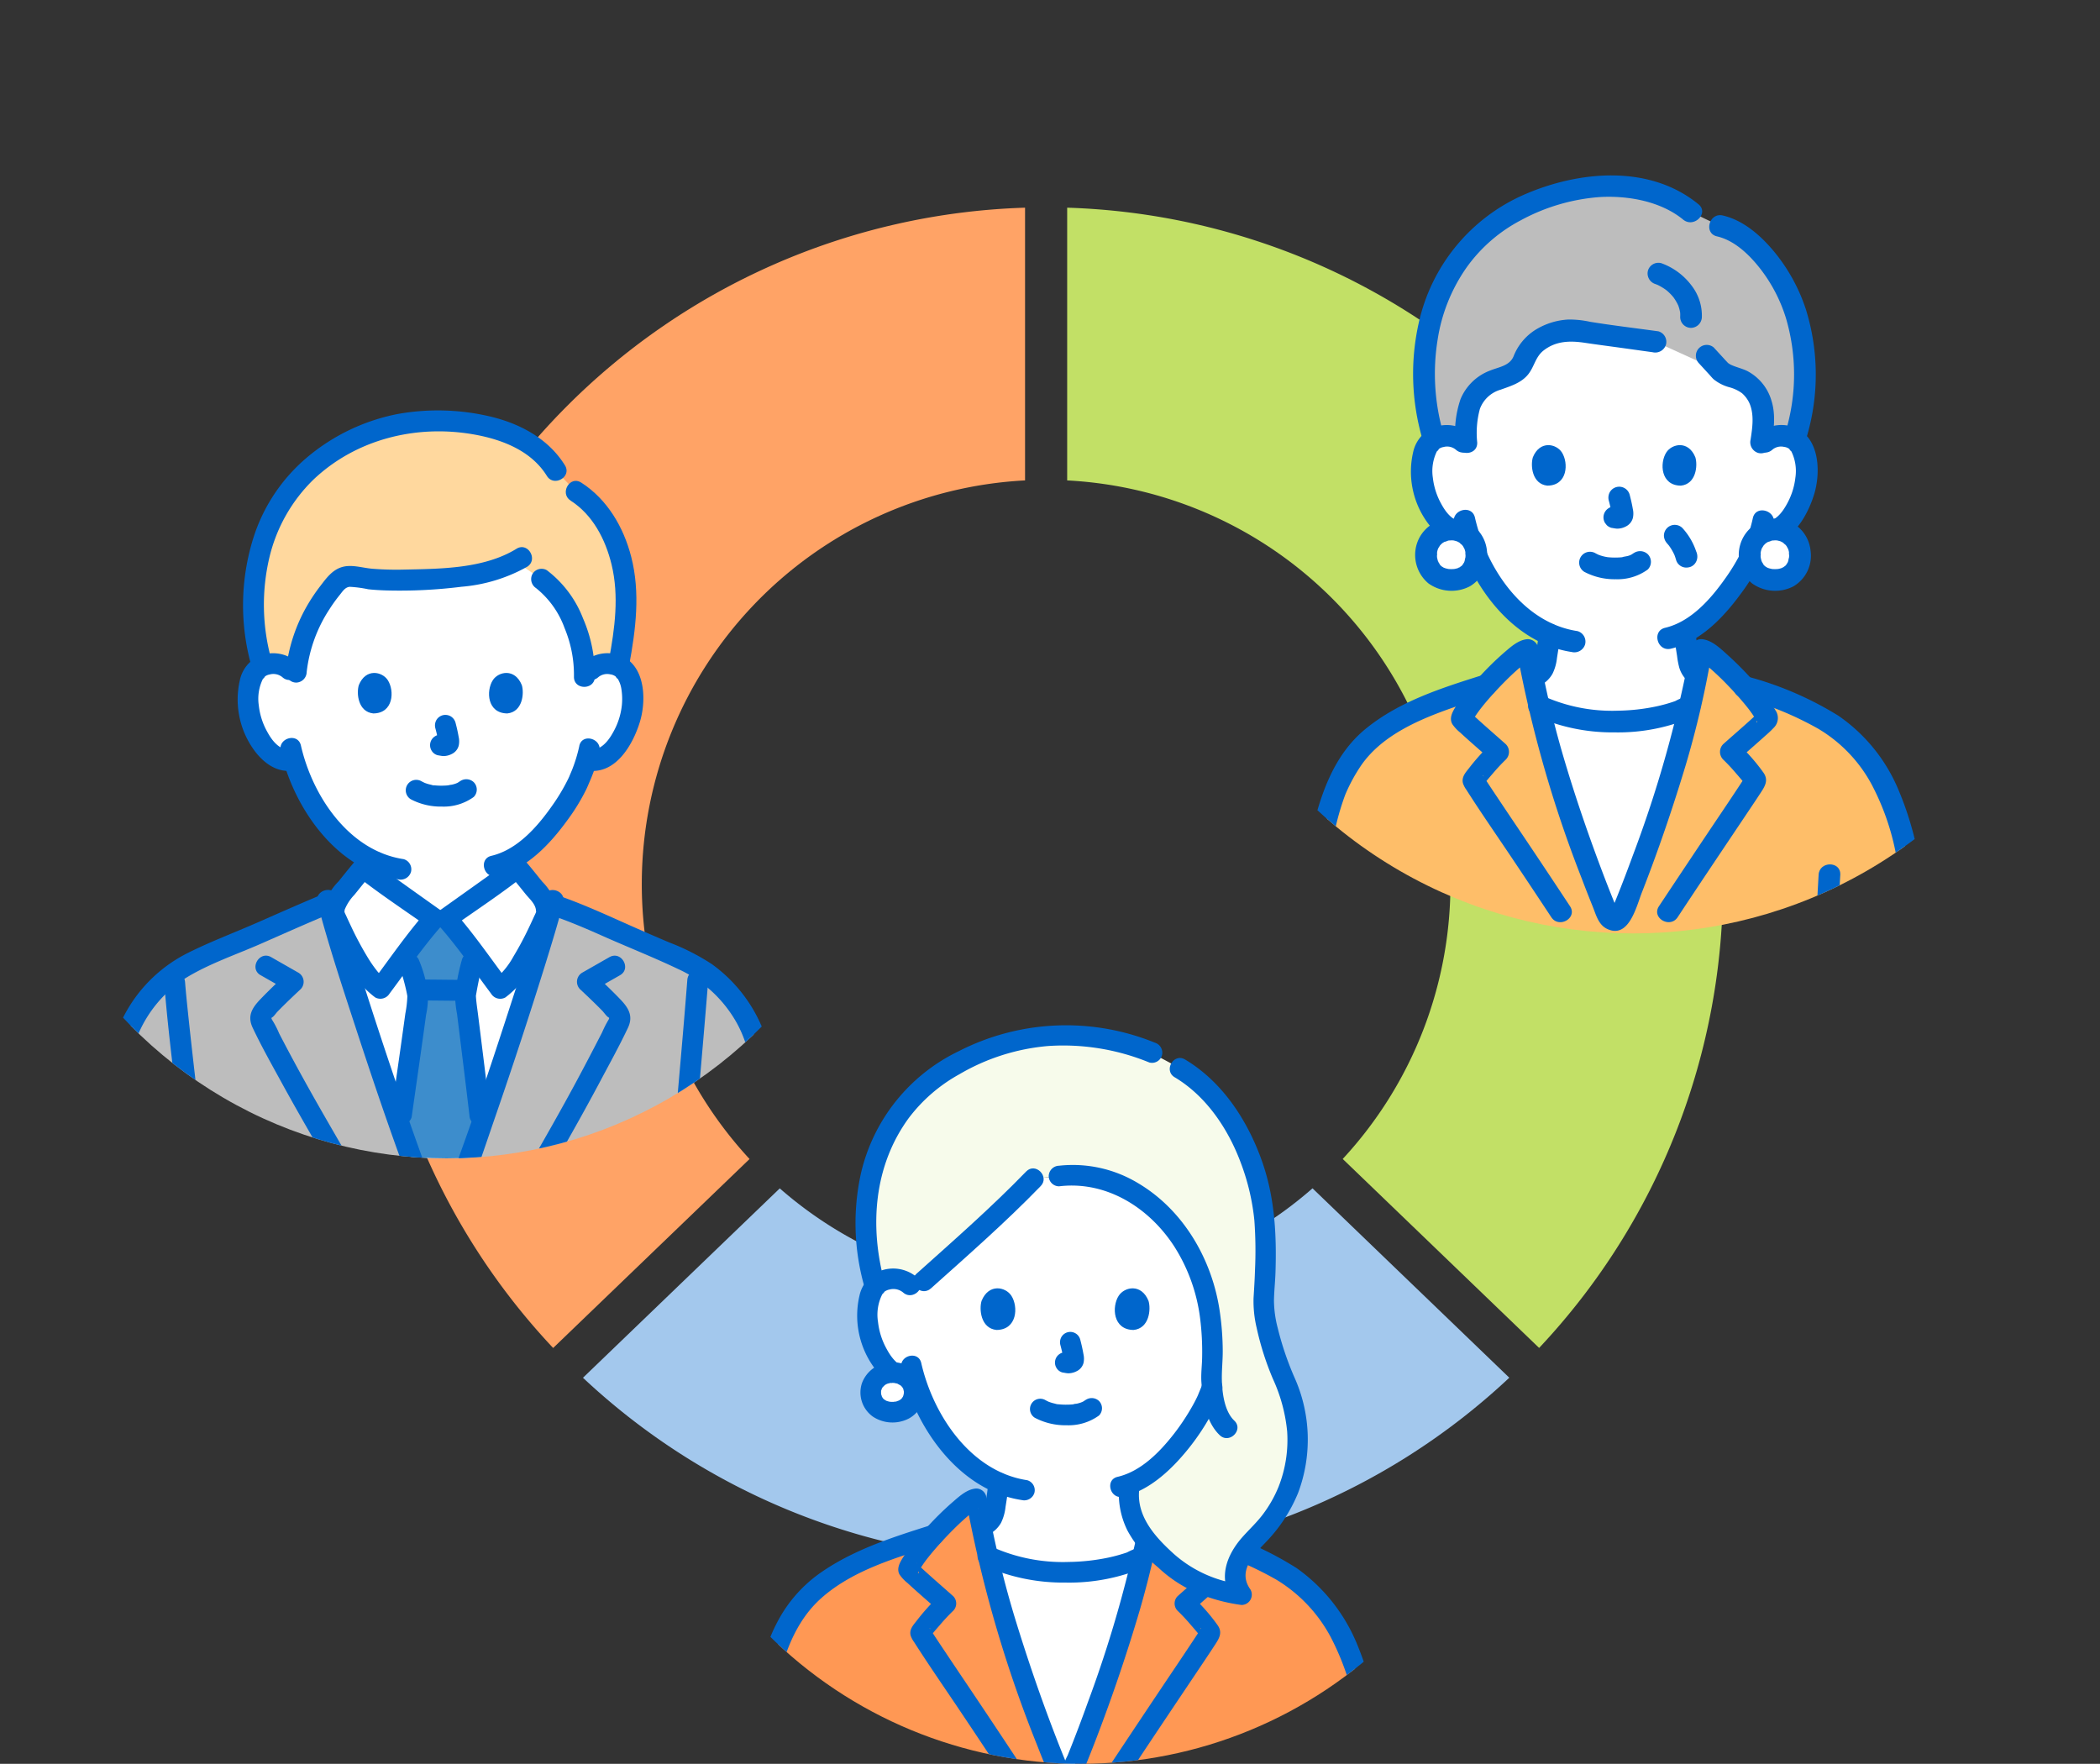 <svg xmlns="http://www.w3.org/2000/svg" xmlns:xlink="http://www.w3.org/1999/xlink" width="352.611" height="296.163" viewBox="0 0 352.611 296.163">
  <rect x="0" y="0" width="352.611" height="296.163" fill="#333333" stroke="none"/>
  <defs>
    <clipPath id="clip-path">
      <rect id="長方形_105" data-name="長方形 105" width="227.307" height="227.247" fill="none"/>
    </clipPath>
    <clipPath id="clip-path-2">
      <ellipse id="楕円形_14" data-name="楕円形 14" cx="78.365" cy="78.365" rx="78.365" ry="78.365" fill="none"/>
    </clipPath>
    <clipPath id="clip-path-3">
      <ellipse id="楕円形_15" data-name="楕円形 15" cx="75" cy="76" rx="75" ry="76" transform="translate(0.293 0.056)" fill="none"/>
    </clipPath>
    <clipPath id="clip-path-4">
      <path id="パス_2250" data-name="パス 2250" d="M74.4,0a74.4,74.4,0,1,0,74.4,74.4A74.4,74.4,0,0,0,74.4,0Z" transform="translate(0 0.001)" fill="none"/>
    </clipPath>
  </defs>
  <g id="グループ_289" data-name="グループ 289" transform="translate(-792 -6541.127)">
    <g id="グループ_220" data-name="グループ 220" transform="translate(854 6576)">
      <g id="グループ_219" data-name="グループ 219" clip-path="url(#clip-path)">
        <path id="パス_2162" data-name="パス 2162" d="M281.691,45.794a67.887,67.887,0,0,1,46.267,113.933l32.979,31.731A113.643,113.643,0,0,0,281.691,0Z" transform="translate(-164.502)" fill="#c2e066"/>
        <path id="パス_2163" data-name="パス 2163" d="M208.76,395.8a67.887,67.887,0,0,1-89.455.009L86.26,427.607A113.629,113.629,0,0,0,241.8,427.6Z" transform="translate(-50.374 -231.141)" fill="#a3c8ed"/>
        <path id="パス_2164" data-name="パス 2164" d="M63.859,159.737A67.889,67.889,0,0,1,110.117,45.793V0A113.643,113.643,0,0,0,30.88,191.467Z" fill="#ffa366"/>
      </g>
    </g>
    <g id="グループ_222" data-name="グループ 222" transform="translate(987.882 6541.127)">
      <g id="グループ_221" data-name="グループ 221" transform="translate(0 0)" clip-path="url(#clip-path-2)">
        <path id="パス_2165" data-name="パス 2165" d="M56.287,97.908a30.985,30.985,0,0,1-1.524-4.093,4.272,4.272,0,0,1-3.635-.91,11.939,11.939,0,0,1-3.506-5.686c-.752-2.214-.8-5.792.321-7.734a3.669,3.669,0,0,1,3.3-1.83A3.951,3.951,0,0,1,54.095,78.7S49.288,49.755,78.256,49.755s26.237,27.919,26.237,27.919-.068.7-.135,1.38a3.842,3.842,0,0,1,3.166-1.4,3.67,3.67,0,0,1,3.3,1.83c1.119,1.942,1.072,5.52.32,7.734a11.94,11.94,0,0,1-3.506,5.686,4.355,4.355,0,0,1-3.36.97l-.321-.055a25.7,25.7,0,0,1-1.157,3.138c-.854,2.319-5.575,10.449-11.547,13.62.088,1.146.237,2.28.437,3.422.254,1.456.237,2.783,1.565,3.711-.308,1.553-.7,3.415-1.153,5.411-3.522,1.738-8.371,2.512-12.821,2.512A29.854,29.854,0,0,1,66.753,123c-.4-1.764-.75-3.421-1.034-4.84,2.174-.917,2.088-2.451,2.4-4.161.178-1.035.318-1.988.4-2.99a22.259,22.259,0,0,1-8.054-6.432,29.32,29.32,0,0,1-4.18-6.669" transform="translate(-4.238 -4.479)" fill="#fff"/>
        <path id="パス_2166" data-name="パス 2166" d="M92.311,38.683c-4.3-3.614-11.892-5.1-17.953-4.018-7.008,1.248-13.846,3.984-19.121,9.708A29.883,29.883,0,0,0,47.8,61.659c-.342,4.357-.527,9.687,1.371,15.2a4.2,4.2,0,0,1,2.11-.588,3.833,3.833,0,0,1,3.368,1.662,22.127,22.127,0,0,1,.339-6.188A6.771,6.771,0,0,1,58.175,67.5c1.844-1.016,4.444-1.251,5.55-2.857a8.246,8.246,0,0,0,.7-1.55c1.4-3.327,6.19-5.324,10.176-4.25l11.776,1.637L97.429,65.5c.982.722,2.326.922,3.45,1.462a6.491,6.491,0,0,1,3.422,4.692,16.847,16.847,0,0,1-.209,5.73l.62-.076a3.951,3.951,0,0,1,2.857-1.046,4.165,4.165,0,0,1,2.169.626c3.521-11.171,1.808-23.932-6.411-32.108a13.966,13.966,0,0,0-6.14-3.762Z" transform="translate(-4.283 -3.09)" fill="#bdbdbd"/>
        <path id="パス_2167" data-name="パス 2167" d="M86.334,155.525c1.883-5.17,3.8-10.91,5.524-16.706.827-2.777,1.568-5.736,2.189-8.438-3.523,1.726-8.369,2.5-12.82,2.5A30.1,30.1,0,0,1,68.7,130.264c.624,2.737,1.373,5.738,2.212,8.555A276.777,276.777,0,0,0,80.3,165.445a1.176,1.176,0,0,0,2.169,0c1.219-2.9,2.532-6.269,3.862-9.92" transform="translate(-6.185 -11.726)" fill="#fff"/>
        <path id="パス_2168" data-name="パス 2168" d="M58.183,129.813c.793-.278,1.562-.676,2.325-1.026q1.754-.8,3.5-1.618,1.375-.637,2.75-1.274c.095-.044.192-.085.286-.13s.244-.107-.148.061c-.468.2-.063.033.058-.015.229-.092.46-.186.683-.293a4.936,4.936,0,0,0,2.193-2.029,7.8,7.8,0,0,0,.743-2.6c.206-1.332.434-2.658.556-4a1.828,1.828,0,0,0-1.82-1.82,1.867,1.867,0,0,0-1.82,1.82,34.15,34.15,0,0,1-.811,4.811c-.054.224.179-.285.037-.1a1.707,1.707,0,0,0-.12.211c-.2.359.164-.119-.061.081a2.184,2.184,0,0,0-.193.187c.2-.229.143-.091.025-.021-.09.054-.175.112-.267.165-.034.019-.413.209-.25.136s-.132.049-.132.049c-.139.056-.3.126-.44.187l-.06.025-.273.125c-1.952.9-3.9,1.809-5.848,2.706q-.76.348-1.521.693l-.484.215c-.4.18.455-.17.121-.053a1.82,1.82,0,1,0,.967,3.51" transform="translate(-5.029 -10.359)" fill="#06c"/>
        <path id="パス_2169" data-name="パス 2169" d="M93.642,116.731c.114,1.256.3,2.5.5,3.743A14.409,14.409,0,0,0,94.5,122.4a4.913,4.913,0,0,0,1.339,2.214,5.551,5.551,0,0,0,1.191.834,9.614,9.614,0,0,0,.895.389c.581.221-.422-.2-.2-.091,1.734.887,3.533,1.667,5.294,2.5.842.4,1.679.811,2.538,1.17a1.824,1.824,0,0,0,2.239-1.27,1.88,1.88,0,0,0-1.271-2.24c.9.379.076.019-.136-.08l-1.13-.532-3.059-1.449c-.789-.373-1.577-.748-2.368-1.117-.086-.04-.171-.082-.257-.119l-.066-.03c-.13-.057-.307-.131-.439-.186-.054-.022-.332-.154-.056-.016-.162-.081-.319-.165-.476-.256-.052-.032-.311-.2-.1-.056.185.128.013.01-.021-.024-.057-.056-.118-.12-.178-.174-.265-.237.091.069.056.094a4.082,4.082,0,0,1-.261-.439c-.1-.153.08.157.071.177A2.233,2.233,0,0,0,98,121.38c-.044-.146-.079-.295-.11-.444-.074-.351-.121-.707-.175-1.061-.077-.513-.17-1.024-.247-1.537-.033-.219-.037-.252-.074-.56-.041-.348-.076-.7-.107-1.047a1.861,1.861,0,0,0-1.82-1.82,1.841,1.841,0,0,0-1.82,1.82" transform="translate(-8.429 -10.344)" fill="#06c"/>
        <path id="パス_2170" data-name="パス 2170" d="M106.588,95.48a25.486,25.486,0,0,1-1.152,3.839c-.175.46-.294.7-.513,1.239-.184.457.132-.266-.025.061-.056.116-.107.234-.163.35a32.669,32.669,0,0,1-2.812,4.681c-2.44,3.457-5.779,7.233-10.066,8.241-2.28.535-1.314,4.046.967,3.51,5.1-1.2,9.015-5.451,11.967-9.529a33.51,33.51,0,0,0,3.057-5c.184-.38.349-.768.511-1.157.195-.467-.149.323.066-.15.139-.307.265-.621.389-.933a25.456,25.456,0,0,0,1.285-4.181c.477-2.285-3.031-3.262-3.51-.967" transform="translate(-8.152 -8.477)" fill="#06c"/>
        <path id="パス_2171" data-name="パス 2171" d="M53.037,96.348c2.186,9.586,9.4,20.038,19.763,21.6a1.878,1.878,0,0,0,2.239-1.271,1.833,1.833,0,0,0-1.271-2.239c-9.183-1.385-15.288-10.584-17.22-19.058-.521-2.283-4.03-1.317-3.51.967" transform="translate(-4.77 -8.469)" fill="#06c"/>
        <path id="パス_2172" data-name="パス 2172" d="M77.035,105.193a10.86,10.86,0,0,0,5.231,1.221,8.622,8.622,0,0,0,5.383-1.632,1.822,1.822,0,0,0,0-2.573,1.875,1.875,0,0,0-2.573,0c.63-.491-.015-.017-.213.087-.154.081-.562.208.015.012-.142.048-.28.107-.423.154-.385.123-.808.142-1.185.27.193-.066.3-.036.028-.009-.116.011-.232.021-.349.028-.28.018-.561.025-.843.024-.251,0-.5-.01-.753-.027-.115-.007-.23-.017-.345-.028l-.2-.022q-.216-.026.171.023a7.431,7.431,0,0,1-1.107-.246c-.156-.046-.307-.1-.46-.155-.406-.139.387.185.019.012-.19-.09-.377-.183-.562-.281a1.82,1.82,0,0,0-1.837,3.143" transform="translate(-6.855 -9.155)" fill="#06c"/>
        <path id="パス_2173" data-name="パス 2173" d="M81.5,92.115a23.181,23.181,0,0,1,.548,2.507c-.022-.161-.043-.322-.065-.483a1.516,1.516,0,0,1,.009.346L82.059,94a.81.81,0,0,1-.038.156l.183-.434a.628.628,0,0,1-.055.1l.285-.369a.575.575,0,0,1-.082.081l.368-.285a1.469,1.469,0,0,1-.2.1l.435-.183a1.427,1.427,0,0,1-.335.1l.484-.065a1.391,1.391,0,0,1-.314,0l.483.065c-.118-.016-.235-.045-.353-.061a1.386,1.386,0,0,0-.725-.033,1.356,1.356,0,0,0-.677.217,1.82,1.82,0,0,0-.653,2.49l.285.368a1.819,1.819,0,0,0,.8.468c.317.043.624.122.947.136a3.112,3.112,0,0,0,1.457-.356,2.218,2.218,0,0,0,1.2-1.449,3.423,3.423,0,0,0-.012-1.5c-.136-.808-.324-1.609-.531-2.4a1.819,1.819,0,0,0-2.239-1.271,1.836,1.836,0,0,0-1.087.836,1.91,1.91,0,0,0-.184,1.4" transform="translate(-7.258 -8.085)" fill="#06c"/>
        <path id="パス_2174" data-name="パス 2174" d="M67.569,84.182c-.419,1.36-.146,4.491,2.432,4.757,3.407-.021,3.588-3.8,2.441-5.585-.939-1.457-3.7-2.063-4.874.827" transform="translate(-6.068 -7.394)" fill="#06c"/>
        <path id="パス_2175" data-name="パス 2175" d="M97.023,84.182c.419,1.36.146,4.491-2.431,4.757-3.408-.021-3.589-3.805-2.442-5.585.939-1.457,3.7-2.063,4.874.827" transform="translate(-8.238 -7.394)" fill="#06c"/>
        <path id="パス_2176" data-name="パス 2176" d="M92.3,99.964q.243.268.464.552l-.285-.368a9.079,9.079,0,0,1,1.149,1.969l-.183-.435A9.49,9.49,0,0,1,93.8,102.7a1.784,1.784,0,0,0,2,1.3,1.725,1.725,0,0,0,1.045-.5,1.87,1.87,0,0,0,.533-1.287,2.092,2.092,0,0,0-.328-1.159,2.03,2.03,0,0,0-1.088-.837,1.864,1.864,0,0,0-1.4.184,1.835,1.835,0,0,0-.836,1.087,1.78,1.78,0,0,0,.184,1.4.357.357,0,0,1,.055.088l-.184-.434a.346.346,0,0,1,.025.1c-.022-.161-.044-.322-.065-.483v.052l3.575-.484a10.955,10.955,0,0,0-2.441-4.346,1.82,1.82,0,0,0-3.107,1.287,1.981,1.981,0,0,0,.533,1.287" transform="translate(-8.261 -8.719)" fill="#06c"/>
        <path id="パス_2177" data-name="パス 2177" d="M42.133,131.09c3.535-1.841,7.243-3.217,13.738-5.251,2.745-3.007,5.961-5.9,6.9-5.9a178.116,178.116,0,0,0,4.11,17.952,276.271,276.271,0,0,0,9.387,26.626,1.174,1.174,0,0,0,2.168,0,276.032,276.032,0,0,0,9.386-26.626,177.322,177.322,0,0,0,4.11-17.952c.975,0,4.379,3.093,7.182,6.206a57.532,57.532,0,0,1,13.123,5.371,23.065,23.065,0,0,1,5.939,4.647,31.075,31.075,0,0,1,4.291,6.272c3.584,6.865,4.554,14.57,5.411,22.2a143.136,143.136,0,0,1,.651,22.647c-.278,5.889-.99,9.623-3.494,14.164-2,3.622-7.775,7.04-12.94,7.735.158,2.28.318,4.423.486,6.18.746,7.289,1.31,13.331,1.729,19a.975.975,0,0,1-.874,1.046c-5.379.419-15.351,1.037-20.575.173-3.649-.61-6.134-1.31-8.454-3.285a15.067,15.067,0,0,1-4.877-7.234,79.28,79.28,0,0,1-1.612-7.889c-.055-.318-.308-.61-.563-.591-.255-.018-.51.273-.565.591a78.936,78.936,0,0,1-1.62,7.889,14.985,14.985,0,0,1-4.867,7.234c-2.321,1.975-4.814,2.675-8.454,3.285-5.224.865-15.2.246-20.576-.173a.967.967,0,0,1-.873-1.046c.418-5.669.982-11.711,1.72-19,.112-1.191.224-2.562.336-4.035-3.919-.253-9.367-1.379-12.211-4.343a20.958,20.958,0,0,1-5.5-11.233,90,90,0,0,1-.646-18.371c.619-12.182,2.588-20.5,5.964-32.821,1.974-4.925,4.23-8.364,7.98-10.983a36.239,36.239,0,0,1,4.084-2.483" transform="translate(-2.153 -10.797)" fill="#febe69"/>
        <path id="パス_2178" data-name="パス 2178" d="M67.606,131.644a31.9,31.9,0,0,0,13.637,2.877,31.693,31.693,0,0,0,13.543-2.759l-.919.248h.009a1.821,1.821,0,0,0,0-3.64,8.45,8.45,0,0,0-2.472.9,25.536,25.536,0,0,1-3.118.88,33.213,33.213,0,0,1-6.452.727A28.045,28.045,0,0,1,69.443,128.5a1.871,1.871,0,0,0-2.49.653,1.835,1.835,0,0,0,.652,2.49" transform="translate(-6.006 -11.548)" fill="#06c"/>
        <path id="パス_2179" data-name="パス 2179" d="M59.563,179.926c-3.81-3.751-8.689-8.443-11.68-11.091a5.171,5.171,0,0,0-2.738-1.283,3,3,0,0,0-2.426.737,2.5,2.5,0,0,0-.378,2.764,4.483,4.483,0,0,0,.653.979c-.391-.041-.648-.066-.648-.066a2.611,2.611,0,0,0-2.327.767,2.043,2.043,0,0,0-.316,2.158,7.905,7.905,0,0,0,1.755,2.3c.568.568,1.129,1.144,1.69,1.722l-.756-.056a2.528,2.528,0,0,0-2.491.622,2.377,2.377,0,0,0-.342,2.072,5.657,5.657,0,0,0,1.026,1.651c1.271,1.633,2.262,2.981,3.442,4.454l.433.54c3.238-.622,11.511-2.089,19.963-3.579l-1.545-1.393c-.918-.925-2.059-2.061-3.317-3.3" transform="translate(-3.552 -15.081)" fill="#fff"/>
        <path id="パス_2180" data-name="パス 2180" d="M64.247,181.76c-4.076-4.107-8.225-8.149-12.465-12.085-2.087-1.938-4.321-4.427-7.451-4.1a4.216,4.216,0,0,0-3.882,3.312c-.385,1.9.573,3.515,1.863,4.816,2.715,2.737,5.516,5.4,8.284,8.087,1.683,1.631,4.26-.94,2.574-2.574-2.049-1.986-4.08-3.988-6.114-5.988a17.518,17.518,0,0,1-2.856-2.9c-.614-1.01.388-1.317,1.243-1.055a6.822,6.822,0,0,1,2.429,1.745q1.294,1.178,2.568,2.38,2.831,2.663,5.612,5.379,2.831,2.756,5.622,5.555a1.821,1.821,0,0,0,2.573-2.573" transform="translate(-3.634 -14.902)" fill="#06c"/>
        <path id="パス_2181" data-name="パス 2181" d="M42.177,170.4a4.211,4.211,0,0,0-4.232,2.209c-.91,1.925-.045,3.73,1.221,5.23,1.04,1.232,2.257,2.342,3.383,3.5,1.147,1.175,2.308,2.335,3.529,3.432a1.82,1.82,0,0,0,2.574-2.573c-1.966-1.765-3.768-3.7-5.625-5.577-.437-.442-.881-.878-1.288-1.35-.035-.041-.187-.236-.076-.086-.093-.126-.178-.256-.26-.389a3.253,3.253,0,0,1-.223-.4c.076.177-.013-.054-.019-.112.036.347.05-.24.012-.009s.026-.394-.016.025c.013-.127.13-.189-.021-.022.037-.041.319-.273.129-.137s.108-.048.141-.067c.146-.082-.19.036.119-.036.111-.027.251-.037.06-.025a3.051,3.051,0,0,1,.591.032,1.822,1.822,0,0,0,1.82-1.82,1.876,1.876,0,0,0-1.82-1.82" transform="translate(-3.382 -15.337)" fill="#06c"/>
        <path id="パス_2182" data-name="パス 2182" d="M119.954,161.248c-.521,10.3-1.471,20.627-2.736,30.867-.236,1.906-.472,3.775-.845,5.726-.437,2.289,3.069,3.27,3.51.967.805-4.2,1.215-8.5,1.664-12.748q.886-8.392,1.523-16.809c.2-2.665.389-5.332.524-8,.117-2.341-3.523-2.335-3.64,0" transform="translate(-10.473 -14.358)" fill="#06c"/>
        <path id="パス_2183" data-name="パス 2183" d="M42.954,186.885q16.683-2.957,33.357-5.955l7.04-1.261a2.768,2.768,0,0,0,.642-.115c.248-.127.4.137-.1-.137-.267-.146-.4-.2-.43-.113-.124.441.42,1.616.534,2.071.408,1.623.8,3.25,1.183,4.879.806,3.41,1.584,6.827,2.36,10.244l.478,2.112a4.822,4.822,0,0,0,.211.933c.2.417-.036.145.086.007.618-.7-.172-.276-.457-.189q-2.849.869-5.716,1.68a257.308,257.308,0,0,1-25.265,5.916c-7.305,1.291-15.07,2.708-22.3.28-8.135-2.734-8.747-12.426-8.818-19.682-.038-3.84.21-7.686.442-11.518a125.491,125.491,0,0,1,1.339-12.529c.669-4.13,1.567-8.219,2.588-12.277a43.317,43.317,0,0,1,1.858-6.587,28.226,28.226,0,0,1,2.719-4.994c3.561-5.1,9.9-7.733,15.57-9.709,1.96-.683,3.938-1.317,5.918-1.942,2.226-.7,1.275-4.219-.967-3.51-6.912,2.184-14.107,4.424-19.811,9.087-6.958,5.688-8.646,15.189-10.374,23.512a157.867,157.867,0,0,0-2.847,26.018,69.488,69.488,0,0,0,.742,14.18,17.982,17.982,0,0,0,5.753,10.832c3,2.517,7.027,3.4,10.823,3.856a47.35,47.35,0,0,0,12.246-.551,220.926,220.926,0,0,0,26.869-5.643q3.251-.868,6.484-1.807,1.511-.439,3.018-.895a6.466,6.466,0,0,0,2.977-1.3c1.373-1.461.573-3.465.189-5.162q-.569-2.513-1.143-5.025c-.844-3.692-1.693-7.384-2.613-11.057-.4-1.587-.586-3.541-2.21-4.349-1.228-.611-2.811-.057-4.1.173q-18.183,3.258-36.37,6.5l-2.873.511a1.834,1.834,0,0,0-1.271,2.239,1.86,1.86,0,0,0,2.239,1.271" transform="translate(-1.991 -11.198)" fill="#06c"/>
        <path id="パス_2184" data-name="パス 2184" d="M103.192,128.312a55.791,55.791,0,0,1,12.874,5.231,24.188,24.188,0,0,1,9.033,9.367,41.673,41.673,0,0,1,4.318,12.966,128.658,128.658,0,0,1,1.726,14.389,144.275,144.275,0,0,1,.208,15.494c-.156,4-.447,8.029-1.986,11.771a13.6,13.6,0,0,1-2.611,4.38,17.043,17.043,0,0,1-4.6,3.258c-4.009,2.025-8.481,2.2-12.89,2.349-5.2.171-10.39-.1-15.576-.382-5.544-.3-11.1-.669-16.606-1.418a1.883,1.883,0,0,0-2.239,1.271,1.833,1.833,0,0,0,1.271,2.239c5.263.716,10.555,1.142,15.856,1.451,4.945.289,9.9.573,14.855.529,4.746-.042,9.909-.034,14.41-1.7,3.843-1.422,7.857-3.813,9.958-7.458a29.077,29.077,0,0,0,3.543-12.005,120.448,120.448,0,0,0,.258-15.965,153.957,153.957,0,0,0-1.54-15.956A54.233,54.233,0,0,0,129.6,143.8a28.351,28.351,0,0,0-10.075-12.4,56.519,56.519,0,0,0-15.37-6.6c-2.254-.653-3.217,2.858-.967,3.51" transform="translate(-6.732 -11.228)" fill="#06c"/>
        <path id="パス_2185" data-name="パス 2185" d="M72.467,162.791q-4.877-7.4-9.833-14.741-1.688-2.517-3.37-5.039c-.338-.51-.675-1.018-1.006-1.532-.1-.162-.2-.341-.311-.5-.186-.246-.035-.317.056.2v.968c-.219.657-.119.235.041.07.113-.15.117-.156.015-.018q.124-.156.251-.31c.389-.462.778-.924,1.177-1.378a30.791,30.791,0,0,1,2.2-2.359,1.833,1.833,0,0,0,0-2.573c-1.154-1.033-2.323-2.047-3.48-3.077-.57-.507-1.139-1.016-1.7-1.535-.207-.194-.409-.394-.615-.589-.288-.271-.151-.2-.047-.012l.248.918c.03.224-.381.857-.056.469a1.9,1.9,0,0,0,.147-.272c.127-.229.268-.452.412-.672.332-.507.7-1,1.063-1.459.993-1.247,2.065-2.433,3.17-3.581,1.021-1.059,2.077-2.093,3.195-3.049a8.964,8.964,0,0,1,1.15-.895c.167-.109.343-.2.511-.308.219-.138-.074.057-.152.056.076,0,.668-.053-.189,0l-1.754-1.336a206.459,206.459,0,0,0,10.8,37.783q.906,2.4,1.867,4.773c.563,1.388.953,3.072,2.4,3.778,3.674,1.793,4.949-3.74,5.872-6.1,2.755-7.037,5.194-14.2,7.375-21.437a159.541,159.541,0,0,0,4.364-18.8l-1.755,1.336c-.062,0-.542-.031-.23-.015.164.008-.339-.166-.161-.067s.337.186.5.291a7.645,7.645,0,0,1,1.132.867,45.09,45.09,0,0,1,3.275,3.118c1.078,1.119,2.121,2.277,3.1,3.488.379.47.742.956,1.085,1.471.148.224.293.45.426.682.052.09.095.191.152.276.278.409-.126.375-.023-.4l.248-.918c.1-.178.271-.288-.047.012-.207.195-.408.395-.615.589-.558.52-1.127,1.028-1.7,1.535-1.157,1.029-2.326,2.044-3.48,3.077a1.834,1.834,0,0,0,0,2.573,30.8,30.8,0,0,1,2.2,2.359c.4.454.788.915,1.177,1.378l.251.31c-.1-.137-.1-.132.014.018.16.165.26.587.042-.07v-.968c.033-.191.285-.5.056-.2-.1.138-.187.3-.28.445-.321.5-.652,1-.981,1.5q-1.7,2.569-3.426,5.124-4.937,7.357-9.833,14.741c-1.293,1.961,1.858,3.786,3.143,1.837,3.547-5.38,7.142-10.728,10.73-16.079,1.1-1.646,2.216-3.289,3.3-4.951.7-1.077,1.225-2.057.353-3.274a31.643,31.643,0,0,0-4.168-4.743v2.573c1.5-1.344,3.032-2.659,4.525-4.013a17.318,17.318,0,0,0,1.522-1.458,2.287,2.287,0,0,0,.137-2.831,24.225,24.225,0,0,0-3.447-4.61,53.5,53.5,0,0,0-4.493-4.582c-1.227-1.1-2.731-2.613-4.477-2.724a1.823,1.823,0,0,0-1.754,1.337,202.911,202.911,0,0,1-9.77,35.025c-1.06,2.9-2.167,5.783-3.346,8.637a1.982,1.982,0,0,0-.192.461l-.064.153a.405.405,0,0,1,.544-.213c.539,0,.614.384.353-.248q-.429-1.033-.844-2.071-.861-2.153-1.677-4.321c-2.527-6.707-4.843-13.516-6.821-20.405A161.59,161.59,0,0,1,67.1,119.274a1.821,1.821,0,0,0-1.755-1.337c-1.521.1-2.793,1.27-3.894,2.211a49.308,49.308,0,0,0-4.465,4.408,32.225,32.225,0,0,0-3.775,4.8c-.52.859-1.061,1.866-.508,2.848a6.459,6.459,0,0,0,1.308,1.407c1.67,1.549,3.405,3.024,5.1,4.542V135.58a36.19,36.19,0,0,0-3.628,4.047c-.585.733-1.269,1.5-.99,2.527a4.033,4.033,0,0,0,.558,1.062c2.511,3.946,5.192,7.788,7.794,11.674q3.254,4.859,6.478,9.738c1.284,1.947,4.438.126,3.143-1.837" transform="translate(-4.723 -10.617)" fill="#06c"/>
        <path id="パス_2186" data-name="パス 2186" d="M55.2,80a6.132,6.132,0,0,0-6.683-1,5.83,5.83,0,0,0-3.048,3.92,14.563,14.563,0,0,0,2.112,11.494c1.5,2.226,3.86,4.233,6.724,3.862a1.88,1.88,0,0,0,1.82-1.82,1.831,1.831,0,0,0-1.82-1.82c-1.981.257-3.27-1.383-4.13-2.968a11.758,11.758,0,0,1-1.411-4.385,7.53,7.53,0,0,1,.751-4.584c-.3.476.466-.4.185-.192a1.653,1.653,0,0,1,.835-.381,2.279,2.279,0,0,1,2.092.444c1.743,1.556,4.326-1.01,2.573-2.573" transform="translate(-4.056 -7.06)" fill="#06c"/>
        <path id="パス_2187" data-name="パス 2187" d="M111.432,82.568a2.254,2.254,0,0,1,1.976-.469,1.749,1.749,0,0,1,.951.407c-.276-.2.473.654.184.191a7.511,7.511,0,0,1,.751,4.585,11.792,11.792,0,0,1-1.411,4.385c-.859,1.584-2.148,3.225-4.129,2.968a1.828,1.828,0,0,0-1.82,1.82,1.868,1.868,0,0,0,1.82,1.82c4.656.6,7.519-4.421,8.683-8.185,1.046-3.381.992-8.615-2.313-10.778a6.1,6.1,0,0,0-7.264.682c-1.752,1.562.83,4.13,2.573,2.573" transform="translate(-9.716 -7.059)" fill="#06c"/>
        <path id="パス_2188" data-name="パス 2188" d="M90.094,52.063c.1.036.2.086.308.117-.475-.145-.159-.07-.034-.011.182.083.359.173.534.27a10.71,10.71,0,0,1,1,.64c.183.129-.316-.259-.071-.055.082.069.165.136.246.207q.24.207.466.435c.124.123.244.252.359.382.069.078.135.16.2.239.248.286-.248-.349-.029-.041a9.146,9.146,0,0,1,.6.945c.088.161.165.327.245.491s-.176-.444-.031-.071c.029.077.057.153.084.231a7.3,7.3,0,0,1,.26,1.024c.066.346-.037-.438-.016-.109.005.094.015.187.019.281.008.186,0,.373-.005.559a1.831,1.831,0,0,0,1.82,1.82,1.861,1.861,0,0,0,1.82-1.82,8.232,8.232,0,0,0-1.719-5.271,10.974,10.974,0,0,0-5.1-3.774,1.83,1.83,0,0,0-2.239,1.271,1.866,1.866,0,0,0,1.271,2.239" transform="translate(-7.991 -4.363)" fill="#06c"/>
        <path id="パス_2189" data-name="パス 2189" d="M101.434,43.263c3.1.714,5.685,3.337,7.543,5.8a26.009,26.009,0,0,1,4.071,8.055,33.446,33.446,0,0,1,.011,18.614,1.822,1.822,0,0,0,3.51.968,36.866,36.866,0,0,0-.218-21.2,29.839,29.839,0,0,0-4.933-9.188c-2.269-2.861-5.358-5.716-9.016-6.558-2.279-.525-3.253,2.984-.967,3.51" transform="translate(-9.014 -3.574)" fill="#06c"/>
        <path id="パス_2190" data-name="パス 2190" d="M50.55,75.626A35.939,35.939,0,0,1,49.6,59.981,28.648,28.648,0,0,1,54.485,47.8a26.01,26.01,0,0,1,9.108-7.91A32.853,32.853,0,0,1,76.848,36c4.737-.268,10.225.707,13.989,3.792,1.8,1.473,4.387-1.087,2.573-2.574-8.223-6.74-20.054-5.632-29.224-1.648A30.723,30.723,0,0,0,46.439,57.114a39.094,39.094,0,0,0,.6,19.479c.692,2.23,4.207,1.279,3.51-.967" transform="translate(-4.095 -2.914)" fill="#06c"/>
        <path id="パス_2191" data-name="パス 2191" d="M56.953,79.606a15.418,15.418,0,0,1,.447-5.634,5.256,5.256,0,0,1,3.485-3.233c1.665-.6,3.46-1.129,4.615-2.559,1.068-1.325,1.206-2.948,2.626-4.045,2.088-1.612,4.462-1.636,6.927-1.264,2,.3,4.016.558,6.023.837l5.33.741a1.882,1.882,0,0,0,2.239-1.271,1.833,1.833,0,0,0-1.271-2.239c-3.823-.531-7.667-.98-11.477-1.6a16.3,16.3,0,0,0-3.619-.381,11.669,11.669,0,0,0-5.633,1.784,9.22,9.22,0,0,0-3.588,4.391c-.656,1.586-2.414,1.785-3.877,2.369a8.686,8.686,0,0,0-5.026,4.817,17.327,17.327,0,0,0-.841,7.283c.084,2.336,3.724,2.347,3.64,0" transform="translate(-4.796 -5.307)" fill="#06c"/>
        <path id="パス_2192" data-name="パス 2192" d="M110.348,80.5c.374-2.473.769-5.059,0-7.506a8.215,8.215,0,0,0-4.054-4.972c-.921-.452-1.962-.659-2.863-1.106-.18-.09-.57-.423-.237-.094a1.3,1.3,0,0,1-.1-.1c-.14-.176-.308-.336-.46-.5l-1.972-2.152A1.82,1.82,0,0,0,98.1,66.641l1.8,1.963c.244.267.476.555.736.8a7.214,7.214,0,0,0,2.712,1.358,6.4,6.4,0,0,1,2.045.976,4.943,4.943,0,0,1,1.318,1.827c.753,1.89.428,4.016.133,5.968a1.878,1.878,0,0,0,1.271,2.239,1.834,1.834,0,0,0,2.239-1.271" transform="translate(-8.784 -5.72)" fill="#06c"/>
        <path id="パス_2193" data-name="パス 2193" d="M111.823,97.7a4.136,4.136,0,0,0-4.219,4.192,4.219,4.219,0,1,0,8.436,0,4.132,4.132,0,0,0-4.218-4.192" transform="translate(-9.687 -8.795)" fill="#fff"/>
        <path id="パス_2194" data-name="パス 2194" d="M52.106,97.7a4.137,4.137,0,0,0-4.219,4.192,3.955,3.955,0,0,0,4.219,4.271,3.925,3.925,0,0,0,4.219-4.271A4.132,4.132,0,0,0,52.106,97.7" transform="translate(-4.311 -8.795)" fill="#fff"/>
        <path id="パス_2195" data-name="パス 2195" d="M111.642,95.7a6.048,6.048,0,0,0-5.807,4.329,6.235,6.235,0,0,0,1.979,6.544,6.659,6.659,0,0,0,6.972.48,5.957,5.957,0,0,0,2.858-5.9,6.03,6.03,0,0,0-1.867-3.86,6.225,6.225,0,0,0-4.136-1.592,1.82,1.82,0,0,0,0,3.64c.122,0,.244.011.367.015.42.01-.417-.09-.013,0a5.32,5.32,0,0,1,.554.142l.106.036q.274.1-.125-.058a1.071,1.071,0,0,0,.2.1c.1.051.19.1.283.163.061.038.122.077.18.119.155.113.117.084-.113-.089.044.117.3.271.388.368.045.048.223.317.064.059s.02.032.046.074c.108.162.181.353.291.511.136.195-.15-.438-.036-.088.046.137.1.273.131.413.018.071.035.142.05.214.006.035.014.072.021.108.033.2.025.145-.018-.155a2.406,2.406,0,0,0,.021.568c0,.116-.006.232-.016.348,0,.037-.006.075-.009.113-.022.2-.015.148.024-.154a4.7,4.7,0,0,0-.139.621c-.028.1-.065.193-.1.29-.055.165-.134.1.069-.159-.113.147-.177.35-.281.508-.035.051-.083.1-.111.156.215-.4.169-.214.044-.077-.053.057-.107.113-.166.167-.144.136-.379.2.042-.012-.14.07-.264.181-.4.258a2.619,2.619,0,0,0-.263.131c.356-.249.25-.1.059-.037a4.348,4.348,0,0,1-.505.136c-.139.03-.478.033.053.006-.114.005-.227.024-.341.03a5.635,5.635,0,0,1-.7,0c-.075,0-.149-.013-.225-.018-.4-.027.435.095.052,0-.17-.04-.34-.074-.507-.126a2.545,2.545,0,0,0-.286-.1q.419.183.161.065c-.044-.021-.086-.044-.131-.066-.154-.082-.293-.2-.447-.28.369.18.239.2.108.076-.056-.055-.116-.106-.171-.162s-.127-.14-.191-.21c-.19-.208.1.119.108.142a4.286,4.286,0,0,0-.342-.586c-.084-.162.036-.138.066.159a1.732,1.732,0,0,0-.1-.29c-.053-.17-.086-.341-.125-.514-.089-.385.028.45,0,.047-.008-.115-.019-.228-.024-.343a3.263,3.263,0,0,0,.019-.682c.082.259-.072.359-.009.1.03-.124.053-.248.088-.371.03-.1.068-.2.1-.308.116-.357-.2.365-.014.04.114-.2.246-.393.359-.593s-.307.338-.053.077c.1-.1.192-.209.3-.307a1.116,1.116,0,0,0,.161-.141q-.344.258-.113.088c.059-.042.12-.082.181-.12.077-.049.155-.094.235-.137.048-.026.1-.052.147-.076.177-.081.133-.065-.129.05.139.031.491-.161.653-.2l.114-.024c.2-.033.156-.027-.132.015a4.9,4.9,0,0,0,.49-.026,1.82,1.82,0,0,0,0-3.64" transform="translate(-9.506 -8.615)" fill="#06c"/>
        <path id="パス_2196" data-name="パス 2196" d="M51.925,95.7a6.047,6.047,0,0,0-5.806,4.329,6.235,6.235,0,0,0,1.978,6.544,6.661,6.661,0,0,0,6.973.48,5.958,5.958,0,0,0,2.857-5.9,6.025,6.025,0,0,0-1.867-3.86A6.225,6.225,0,0,0,51.925,95.7a1.82,1.82,0,1,0,0,3.64c.123,0,.245.011.367.015.42.01-.417-.09-.013,0a5.28,5.28,0,0,1,.555.142l.106.036q.274.1-.125-.058a1.061,1.061,0,0,0,.2.1c.1.051.191.1.284.163.061.038.121.077.18.119.154.113.116.084-.113-.089.044.117.3.271.388.368.044.048.223.317.064.059s.019.032.046.074c.108.162.181.353.291.511.136.195-.15-.438-.036-.088.046.137.095.273.131.413.018.071.035.142.05.214.006.035.014.072.021.108q.048.295-.019-.155a2.409,2.409,0,0,0,.022.568c0,.116-.007.232-.016.348,0,.037-.006.075-.009.113-.022.2-.015.148.024-.154a4.558,4.558,0,0,0-.139.621c-.029.1-.065.193-.1.29-.055.165-.134.1.069-.159-.113.147-.178.35-.282.508-.034.051-.082.1-.11.156.215-.4.169-.214.044-.077-.053.057-.108.113-.166.167-.144.136-.379.2.042-.012-.14.07-.265.181-.4.258a2.633,2.633,0,0,0-.264.131c.357-.249.251-.1.06-.037a4.346,4.346,0,0,1-.505.136c-.139.03-.479.033.052.006-.114.005-.227.024-.341.03a5.621,5.621,0,0,1-.7,0c-.075,0-.149-.013-.225-.018-.4-.027.434.095.052,0-.17-.04-.34-.074-.507-.126a2.5,2.5,0,0,0-.287-.1q.42.183.162.065c-.044-.021-.087-.044-.131-.066-.154-.082-.293-.2-.448-.28.369.18.239.2.109.076-.056-.055-.116-.106-.172-.162s-.127-.14-.191-.21c-.19-.208.1.119.109.142a4.48,4.48,0,0,0-.342-.586c-.084-.162.035-.138.066.159a1.821,1.821,0,0,0-.1-.29c-.052-.17-.085-.341-.125-.514-.089-.385.029.45,0,.047-.008-.115-.019-.228-.024-.343a3.263,3.263,0,0,0,.018-.682c.083.259-.071.359-.008.1.03-.124.053-.248.088-.371.03-.1.068-.2.1-.308.116-.357-.2.365-.014.04.114-.2.246-.393.359-.593s-.307.338-.053.077c.1-.1.192-.209.3-.307a1.115,1.115,0,0,0,.161-.141q-.344.258-.113.088.089-.063.18-.12c.077-.049.156-.094.236-.137.048-.026.1-.052.147-.076.176-.081.133-.065-.13.05.139.031.492-.161.654-.2l.114-.024c.2-.033.155-.027-.132.015a4.883,4.883,0,0,0,.489-.026,1.82,1.82,0,0,0,0-3.64" transform="translate(-4.13 -8.615)" fill="#06c"/>
      </g>
    </g>
    <g id="グループ_224" data-name="グループ 224" transform="translate(791.707 6583.571)">
      <g id="グループ_223" data-name="グループ 223" transform="translate(0 0)" clip-path="url(#clip-path-3)">
        <path id="パス_2197" data-name="パス 2197" d="M105.3,75.214a3.948,3.948,0,0,1,2.856-1.045A3.663,3.663,0,0,1,111.45,76c1.119,1.94,1.072,5.516.321,7.727a11.934,11.934,0,0,1-3.5,5.682,4.354,4.354,0,0,1-3.357.969l-.322-.054a25.524,25.524,0,0,1-1.155,3.135c-.853,2.317-5.571,10.442-11.539,13.61.052.672.125,1.34.216,2.007-2.63,1.906-10.36,7.4-11.042,7.886H79c-.612-.434-6.918-4.918-10.1-7.206.12-.762.217-1.5.282-2.257a22.238,22.238,0,0,1-8.049-6.427,30.035,30.035,0,0,1-5.7-10.754,4.27,4.27,0,0,1-3.632-.909,11.944,11.944,0,0,1-3.5-5.682c-.75-2.212-.8-5.787.321-7.727a3.666,3.666,0,0,1,3.293-1.83,3.948,3.948,0,0,1,2.856,1.045S50.06,46.76,80.033,46.76c33.858,0,25.269,28.454,25.269,28.454" transform="translate(-5.806 -5.183)" fill="#fff"/>
        <path id="パス_2198" data-name="パス 2198" d="M59.159,128.517c.787-.276,1.551-.671,2.308-1.018q1.754-.8,3.5-1.617c.916-.423,1.832-.851,2.749-1.272.095-.045.191-.084.285-.132.078-.039.238-.1-.141.059-.453.194-.051.027.066-.018.225-.09.451-.181.669-.287a4.867,4.867,0,0,0,2.169-2.006,7.74,7.74,0,0,0,.735-2.578c.206-1.326.433-2.644.553-3.982a1.764,1.764,0,0,0-1.757-1.757,1.8,1.8,0,0,0-1.757,1.757,33.581,33.581,0,0,1-.813,4.823c-.052.219.171-.262.032-.089a1.56,1.56,0,0,0-.119.212c-.195.342.146-.093-.071.092a2.565,2.565,0,0,0-.193.186c.19-.216.119-.074.013-.011-.09.055-.175.112-.266.166-.033.018-.4.2-.257.138-.126.057-.614.252-.9.383-1.95.9-3.894,1.808-5.845,2.7q-.759.348-1.52.693c-.161.073-.322.143-.483.215-.4.177.434-.162.105-.047A1.8,1.8,0,0,0,57,127.291a1.772,1.772,0,0,0,2.161,1.226" transform="translate(-6.922 -13.346)" fill="#06c"/>
        <path id="パス_2199" data-name="パス 2199" d="M96.028,115.5c.112,1.248.293,2.487.5,3.723a14.441,14.441,0,0,0,.359,1.926,4.853,4.853,0,0,0,1.322,2.185,5.489,5.489,0,0,0,1.178.824,9.517,9.517,0,0,0,.879.381c.575.22-.4-.2-.185-.084,1.73.889,3.531,1.666,5.29,2.5.837.4,1.668.806,2.522,1.163a1.761,1.761,0,0,0,2.161-1.227,1.814,1.814,0,0,0-1.228-2.161c.876.367.055.009-.15-.087q-.567-.265-1.131-.532l-3.056-1.448c-.789-.372-1.576-.748-2.366-1.116l-.257-.119-.067-.03c-.127-.055-.3-.126-.423-.179-.044-.017-.326-.144-.07-.023-.164-.077-.32-.164-.476-.256-.048-.028-.3-.2-.109-.061.174.123,0,0-.026-.029-.128-.126-.344-.413-.132-.092-.094-.141-.168-.3-.261-.439s.085.148.065.163c0,0-.1-.3-.108-.32-.042-.146-.078-.294-.11-.444-.074-.35-.121-.706-.174-1.06-.176-1.156-.328-2.017-.43-3.157a1.8,1.8,0,0,0-1.757-1.757,1.775,1.775,0,0,0-1.757,1.757" transform="translate(-11.675 -13.326)" fill="#06c"/>
        <path id="パス_2200" data-name="パス 2200" d="M72.168,151.514c-3.33-9.878-6.6-20.154-8.386-26.389.321,0,.514,0,.514,0a3.787,3.787,0,0,1,.821-3.391c1.2-1.384,2.7-3.387,3.923-4.754.519.42,11.1,7.947,11.907,8.515h2.07c.8-.568,11.387-8.1,11.906-8.515,1.222,1.367,2.728,3.37,3.924,4.754a3.787,3.787,0,0,1,.821,3.391h.52c-3.736,13.126-14.082,44.22-17.636,51.708H81.484c-1.873-3.934-5.628-14.384-9.316-25.322" transform="translate(-7.755 -13.72)" fill="#fff"/>
        <path id="パス_2201" data-name="パス 2201" d="M99.559,39.914C95.576,33.306,86.47,31.58,79.51,31.58A30.874,30.874,0,0,0,60.219,38a26.19,26.19,0,0,0-4.993,4.771c-3.4,3.855-6.693,12-6.48,19.572A42.025,42.025,0,0,0,50.252,72.73a4.4,4.4,0,0,1,1.777-.407,3.948,3.948,0,0,1,2.856,1.045l1.014.974.056-.594a26.788,26.788,0,0,1,6.824-15.1,2.985,2.985,0,0,1,2.8-.928,52.69,52.69,0,0,0,12.529.4c5.109-.28,10.511-.787,14.665-2.966l4.367,2.987a10.734,10.734,0,0,1,2.593,2.438A22.855,22.855,0,0,1,104.35,74.4l1.072-1.032a3.948,3.948,0,0,1,2.856-1.045,4.4,4.4,0,0,1,1.78.408l.1-.53c.871-4.678,1.6-9.5.963-14.238-.767-5.675-3.359-11.5-8.2-14.526Z" transform="translate(-5.925 -3.337)" fill="#ffd89e"/>
        <path id="パス_2202" data-name="パス 2202" d="M100.84,38.781c-2.744-4.435-7.459-6.967-12.416-8.168a38.3,38.3,0,0,0-15.663-.452,33.608,33.608,0,0,0-15.245,7.307,29.158,29.158,0,0,0-8.991,13.5,37.748,37.748,0,0,0-.343,21.455c.558,2.19,3.948,1.262,3.389-.934A34.52,34.52,0,0,1,51.229,54.2a26.928,26.928,0,0,1,7.359-13c7.155-6.8,17.22-9.289,26.837-7.626,4.753.822,9.731,2.7,12.381,6.981,1.188,1.919,4.229.156,3.034-1.774" transform="translate(-5.689 -3.091)" fill="#06c"/>
        <path id="パス_2203" data-name="パス 2203" d="M119.112,74.059c1.119-6.057,1.915-12.221.357-18.279-1.282-4.984-4.007-9.646-8.4-12.47-1.907-1.225-3.671,1.814-1.773,3.034,3.719,2.39,5.844,6.5,6.867,10.7,1.3,5.322.544,10.777-.437,16.086-.408,2.21,2.977,3.158,3.388.934" transform="translate(-13.189 -4.728)" fill="#06c"/>
        <path id="パス_2204" data-name="パス 2204" d="M93.7,55.969C88.266,59.31,81.05,59.335,74.87,59.464a50.111,50.111,0,0,1-5.448-.148c-1.656-.146-3.443-.769-5.082-.259-1.6.5-2.575,1.851-3.554,3.128a29.991,29.991,0,0,0-2.662,4.087,27.87,27.87,0,0,0-3.172,10.409,1.768,1.768,0,0,0,1.757,1.757,1.8,1.8,0,0,0,1.757-1.757A24.191,24.191,0,0,1,62.29,66.122a26.108,26.108,0,0,1,1.735-2.41c.461-.567.893-1.306,1.69-1.355a20.173,20.173,0,0,1,3.086.411c1.039.111,2.083.172,3.127.2a83.47,83.47,0,0,0,12.532-.62A27.027,27.027,0,0,0,95.472,59c1.923-1.182.16-4.223-1.774-3.034" transform="translate(-6.68 -6.269)" fill="#06c"/>
        <path id="パス_2205" data-name="パス 2205" d="M102.712,63.1a15.181,15.181,0,0,1,4.758,6.679,20.453,20.453,0,0,1,1.578,8.179c-.032,2.261,3.482,2.263,3.514,0a24.028,24.028,0,0,0-1.988-9.794,18.48,18.48,0,0,0-6.087-8.1,1.773,1.773,0,0,0-2.4.631,1.8,1.8,0,0,0,.631,2.4" transform="translate(-12.382 -6.769)" fill="#06c"/>
        <path id="パス_2206" data-name="パス 2206" d="M68.9,81.787c-.418,1.36-.146,4.488,2.431,4.754,3.4-.02,3.586-3.8,2.439-5.581-.938-1.456-3.7-2.061-4.87.827" transform="translate(-8.358 -9.193)" fill="#06c"/>
        <path id="パス_2207" data-name="パス 2207" d="M99.318,81.787c.418,1.36.146,4.488-2.43,4.754-3.406-.021-3.587-3.8-2.44-5.581.938-1.456,3.7-2.061,4.87.827" transform="translate(-11.406 -9.193)" fill="#06c"/>
        <path id="パス_2208" data-name="パス 2208" d="M108.851,93.533a25.519,25.519,0,0,1-1.151,3.836c-.17.446-.312.739-.513,1.239-.179.445.12-.242-.032.076-.055.116-.107.234-.163.35a32.693,32.693,0,0,1-2.811,4.678c-2.446,3.468-5.795,7.253-10.1,8.263-2.2.517-1.269,3.906.934,3.389,5.076-1.193,8.981-5.432,11.922-9.495a33.429,33.429,0,0,0,3.054-5c.182-.376.344-.758.505-1.143.191-.455-.129.3.071-.164.131-.3.261-.61.383-.918a25.452,25.452,0,0,0,1.283-4.178c.46-2.206-2.926-3.149-3.388-.934" transform="translate(-11.286 -10.716)" fill="#06c"/>
        <path id="パス_2209" data-name="パス 2209" d="M53.988,94.366c2.18,9.561,9.374,19.983,19.706,21.542a1.814,1.814,0,0,0,2.161-1.227,1.772,1.772,0,0,0-1.227-2.162c-9.2-1.387-15.317-10.6-17.252-19.087-.5-2.2-3.891-1.271-3.388.934" transform="translate(-6.558 -10.704)" fill="#06c"/>
        <path id="パス_2210" data-name="パス 2210" d="M114.212,80.006a2.349,2.349,0,0,1,2.035-.485,1.882,1.882,0,0,1,.965.412c-.242-.179.478.643.206.213a4.645,4.645,0,0,1,.69,1.862,10.594,10.594,0,0,1,.069,2.751,11.641,11.641,0,0,1-1.419,4.413c-.868,1.6-2.178,3.256-4.18,3a1.765,1.765,0,0,0-1.757,1.757,1.8,1.8,0,0,0,1.757,1.757c4.624.6,7.462-4.4,8.617-8.134,1.036-3.35.993-8.554-2.284-10.7a6.027,6.027,0,0,0-7.184.671c-1.691,1.508.8,3.986,2.484,2.484" transform="translate(-13.474 -8.732)" fill="#06c"/>
        <path id="パス_2211" data-name="パス 2211" d="M55.761,77.523a6.063,6.063,0,0,0-6.6-.985,5.761,5.761,0,0,0-3.016,3.881,14.49,14.49,0,0,0,2.1,11.438c1.484,2.207,3.826,4.2,6.665,3.828a1.814,1.814,0,0,0,1.757-1.757,1.767,1.767,0,0,0-1.757-1.757c-2,.26-3.313-1.4-4.18-3a11.626,11.626,0,0,1-1.42-4.414,7.569,7.569,0,0,1,.759-4.613c-.278.439.451-.394.206-.213a1.793,1.793,0,0,1,.85-.388,2.377,2.377,0,0,1,2.15.46c1.682,1.5,4.176-.975,2.484-2.484" transform="translate(-5.56 -8.734)" fill="#06c"/>
        <path id="パス_2212" data-name="パス 2212" d="M78.773,103.44a10.8,10.8,0,0,0,5.2,1.212,8.56,8.56,0,0,0,5.336-1.614,1.76,1.76,0,0,0,0-2.484,1.811,1.811,0,0,0-2.485,0c.606-.472-.033,0-.225.1-.148.078-.55.2,0,.018-.141.047-.279.107-.423.154q-.27.086-.547.149a3.96,3.96,0,0,0-.637.12c.179-.077.278-.033.012-.007-.116.011-.233.021-.349.029q-.42.026-.842.024-.377,0-.753-.027-.173-.012-.345-.029c-.066-.006-.131-.013-.2-.022-.137-.017-.086-.01.155.021-.1.048-.456-.082-.567-.106q-.271-.059-.539-.14c-.155-.047-.306-.1-.459-.154-.4-.136.365.175,0,0q-.285-.133-.562-.28a1.757,1.757,0,0,0-1.774,3.034" transform="translate(-9.474 -11.663)" fill="#06c"/>
        <path id="パス_2213" data-name="パス 2213" d="M83.425,89.982a23.381,23.381,0,0,1,.547,2.506q-.03-.233-.062-.466a1.511,1.511,0,0,1,.01.345c.021-.155.041-.311.062-.466a.873.873,0,0,1-.038.155l.177-.42a.6.6,0,0,1-.054.1l.275-.355a.548.548,0,0,1-.082.081l.355-.275a1.533,1.533,0,0,1-.2.105l.42-.177a1.435,1.435,0,0,1-.335.1l.467-.063a1.291,1.291,0,0,1-.314,0l.466.063c-.118-.017-.235-.046-.353-.061a1.328,1.328,0,0,0-.7-.032,1.3,1.3,0,0,0-.654.209,1.756,1.756,0,0,0-.63,2.4,1.68,1.68,0,0,0,1.05.807c.311.042.613.12.93.134a3.035,3.035,0,0,0,1.425-.347,2.157,2.157,0,0,0,1.167-1.41,3.334,3.334,0,0,0-.012-1.467c-.136-.807-.322-1.608-.531-2.4A1.812,1.812,0,0,0,86.006,88a1.791,1.791,0,0,0-1.354-.177,1.768,1.768,0,0,0-1.05.807,1.842,1.842,0,0,0-.177,1.353" transform="translate(-10.037 -10.167)" fill="#06c"/>
        <path id="パス_2214" data-name="パス 2214" d="M45.57,128.916c2.967-1.326,5.98-2.685,8.877-3.887l3.087-1.282c3.072,11.448,14.532,45.965,18.314,53.91h1.068c3.771-7.946,15.191-42.476,18.245-53.911l3.084,1.282c4.445,1.845,9.162,4.058,13.572,5.956,3.874,1.66,7.8,3.039,10.971,5.894a23.75,23.75,0,0,1,7.247,12.368,56.931,56.931,0,0,1,.966,8.38c.492,6.579.878,13.176,1.247,19.764q.685,12.043,1.3,24.1.593,11.121,1.168,22.233.264,4.77.536,9.54a4.943,4.943,0,0,1-.589,3.057c-.773.9-2.407.966-3.593,1.107-3.928.448-9.13.87-13.76,1.107.419,4.433.766,8.492,1.053,12.392a1.1,1.1,0,0,1-.992,1.186c-6.106.474-17.43,1.177-23.363.193-4.14-.694-6.968-1.484-9.6-3.733a17.015,17.015,0,0,1-5.537-8.213,89.517,89.517,0,0,1-1.837-8.96c-.058-.363-.353-.688-.639-.675-.285-.013-.581.312-.639.675a89.516,89.516,0,0,1-1.837,8.96,17.021,17.021,0,0,1-5.537,8.213c-2.631,2.249-5.459,3.039-9.6,3.733-5.934.984-17.257.281-23.363-.193a1.1,1.1,0,0,1-.992-1.186c.287-3.9.634-7.956,1.051-12.387-4.656-.236-9.906-.661-13.862-1.112-1.186-.141-2.82-.2-3.593-1.107a4.943,4.943,0,0,1-.589-3.057q.277-4.77.536-9.54.593-11.108,1.168-22.233.619-12.043,1.3-24.1c.369-6.588.755-13.185,1.247-19.764a56.936,56.936,0,0,1,.966-8.38A23.75,23.75,0,0,1,29.9,136.878c3.171-2.855,7.1-4.234,10.971-5.894,1.535-.661,3.109-1.36,4.694-2.069" transform="translate(-2.118 -14.543)" fill="#bdbdbd"/>
        <path id="パス_2215" data-name="パス 2215" d="M31.714,138.557c.735,9.4,2.047,18.77,3.122,28.137,1.285,11.2,2.647,22.43,3.262,33.693a102.466,102.466,0,0,1-.444,10.7c-.29,5.695-.591,11.392-1.047,17.077-.577,7.2-1.416,14.373-1.986,21.571-.133,1.677-.647,3.7.766,4.971,1.087.984,2.975.805,4.357.9,3.161.219,6.327.387,9.5.462,6.115.145,12.808.186,18.5-2.369a18.2,18.2,0,0,0,7.293-6.407,22.82,22.82,0,0,0,3.161-8.463q.273-1.3.513-2.6.148-.8.285-1.6a3.84,3.84,0,0,1,.256-1.271l-.63.63a.158.158,0,0,1-.015-.019h-.935a.159.159,0,0,1-.015.019l-.63-.63a8.5,8.5,0,0,1,.5,2.671q.258,1.4.549,2.8a36.4,36.4,0,0,0,.946,3.877,19.216,19.216,0,0,0,5.751,8.54c4.746,4.117,11.476,4.742,17.515,4.845,3.339.058,6.679-.054,10.013-.228q2.253-.117,4.5-.277c1.42-.1,3.234.062,4.283-1.07,1.239-1.338.665-3.493.534-5.129q-.213-2.675-.452-5.349-.527-5.931-1.137-11.853c-1.017-10.046-1.3-20.147-1.871-30.223a46.089,46.089,0,0,1,.222-5.335q.238-3.917.524-7.83c.429-5.973.9-11.943,1.4-17.912.84-10.185,1.759-20.363,2.594-30.55q.088-1.075.172-2.15c.175-2.255-3.34-2.243-3.514,0-.71,9.147-1.558,18.283-2.327,27.425-.93,11.071-1.868,22.148-2.489,33.24A95.853,95.853,0,0,0,115,208.993c.277,5.554.567,11.109.964,16.655.482,6.746,1.275,13.467,1.854,20.205q.227,2.627.429,5.256a3.853,3.853,0,0,0,.09,1.192c.3.46.343-.581.54-.383a3.106,3.106,0,0,0-.49.038q-1,.075-2,.143c-3.115.213-6.234.379-9.356.452a79.957,79.957,0,0,1-9.165-.194,22.81,22.81,0,0,1-8.355-2.077,15.245,15.245,0,0,1-6.243-6.447c-1.376-2.664-1.818-5.829-2.352-8.744-.306-1.665-.312-4.341-2.547-4.547-2.341-.215-2.6,2.245-2.906,3.95-.523,2.937-.94,6.176-2.241,8.9a15.351,15.351,0,0,1-6.205,6.752,22.056,22.056,0,0,1-8.346,2.19,111.547,111.547,0,0,1-18.361-.2q-1.022-.069-2.043-.144a3.661,3.661,0,0,0-.87-.066c.182-.192.247.835.54.383.112-.172.047-.626.063-.85q.192-2.531.408-5.061.481-5.639,1.047-11.271c1.053-10.629,1.567-21.281,2.1-31.946a82.963,82.963,0,0,0-.574-11.308c-.5-5.723-1.1-11.436-1.731-17.146-1.16-10.509-2.489-21-3.587-31.517-.162-1.547-.318-3.095-.439-4.646-.175-2.24-3.69-2.258-3.514,0" transform="translate(-3.855 -16.093)" fill="#06c"/>
        <path id="パス_2216" data-name="パス 2216" d="M79.246,144.062c.332-2.4.538-3.974.536-4.174a25.458,25.458,0,0,0-1.407-5.518l-.72-1.5c1.842-2.442,3.809-4.995,4.873-6.192H84.6c1.021,1.148,2.872,3.545,4.648,5.894l-.39,1.6c-.321,1.318-1.076,5.055-1.076,5.619,0,.335,1.573,12.435,2.631,21.688-2.584,7.4-4.924,13.681-6.277,16.534H83.065c-1.356-2.849-3.7-9.112-6.288-16.5.9-6.337,1.88-13.189,2.469-17.449" transform="translate(-9.335 -14.899)" fill="#3d8dcc"/>
        <path id="パス_2217" data-name="パス 2217" d="M87.676,138.4c-2.484,0-4.968-.052-7.452-.053a1.757,1.757,0,1,0,0,3.514c2.484,0,4.968.052,7.452.053a1.757,1.757,0,0,0,0-3.514" transform="translate(-9.54 -16.318)" fill="#06c"/>
        <path id="パス_2218" data-name="パス 2218" d="M88.442,134.506a34.4,34.4,0,0,0-1.119,5.85,17.94,17.94,0,0,0,.33,3.168c.7,5.668,1.416,11.337,2.079,17.012a1.811,1.811,0,0,0,1.757,1.757,1.768,1.768,0,0,0,1.757-1.757c-.654-5.6-1.355-11.189-2.051-16.782-.134-1.074-.309-2.156-.375-3.237-.019-.319-.069.425,0-.061.03-.2.064-.392.1-.588.085-.49.179-.978.275-1.466.2-.99.4-1.98.632-2.962.526-2.2-2.861-3.135-3.388-.934" transform="translate(-10.616 -15.698)" fill="#06c"/>
        <path id="パス_2219" data-name="パス 2219" d="M78.55,160.831c.812-5.716,1.645-11.429,2.419-17.15a13.806,13.806,0,0,0,.3-3.648,21.041,21.041,0,0,0-1.574-5.726,1.768,1.768,0,0,0-2.4-.63,1.8,1.8,0,0,0-.631,2.4c-.169-.375.2.6.256.789.141.455.269.914.39,1.375s.241.943.343,1.418c.049.227.1.455.137.683.1.58.027-.214.035.239a18.231,18.231,0,0,1-.333,2.866c-.75,5.486-1.545,10.965-2.323,16.448a1.816,1.816,0,0,0,1.227,2.161,1.77,1.77,0,0,0,2.161-1.227" transform="translate(-9.135 -15.722)" fill="#06c"/>
        <path id="パス_2220" data-name="パス 2220" d="M98.887,122.481c-1.831,6.993-4.1,13.882-6.34,20.754-2.694,8.282-5.469,16.544-8.475,24.719-.639,1.738-1.29,3.472-1.974,5.194-.583,1.47-.766,1.954-1.41,3.318l1.517-.87H81.138l1.517.87c-.2-.432-.4-.87-.59-1.309-.055-.126-.109-.254-.163-.38.169.4-.025-.061-.049-.118q-.211-.511-.418-1.023c-.59-1.465-1.153-2.941-1.707-4.42-1.423-3.8-2.776-7.635-4.1-11.474Q71.3,145.237,67.36,132.6c-1.043-3.362-2.08-6.73-2.975-10.134-.574-2.185-3.965-1.258-3.388.934,1.853,7.048,4.154,13.992,6.417,20.917C70.143,152.669,72.951,161,76,169.24c1.121,3.025,2.237,6.08,3.619,9a1.732,1.732,0,0,0,1.517.87h1.068a1.733,1.733,0,0,0,1.517-.87c2.9-6.148,5-12.738,7.217-19.153Q95.316,146.408,99.3,133.6c1.044-3.377,2.083-6.761,2.978-10.182.574-2.189-2.815-3.123-3.388-.934" transform="translate(-7.408 -14.236)" fill="#06c"/>
        <path id="パス_2221" data-name="パス 2221" d="M49.906,137.057l4.6,2.626-.356-2.759c-1.458,1.369-2.909,2.747-4.294,4.191-1.4,1.463-2.209,2.806-1.278,4.775,1.492,3.159,3.229,6.231,4.905,9.295,3.192,5.832,6.577,11.555,9.9,17.315,1.128,1.959,4.165.191,3.033-1.774-3.049-5.293-6.155-10.556-9.114-15.9q-2.2-3.963-4.281-7.985A14.848,14.848,0,0,0,51.8,144.5q-.237-.715-.22-.1l.206-.216c.336-.163.7-.74.968-1.013,1.257-1.289,2.562-2.528,3.876-3.759a1.773,1.773,0,0,0-.356-2.759l-4.6-2.627c-1.967-1.124-3.739,1.911-1.773,3.034" transform="translate(-5.857 -15.762)" fill="#06c"/>
        <path id="パス_2222" data-name="パス 2222" d="M114.859,134.024l-4.6,2.626a1.773,1.773,0,0,0-.355,2.76c1.263,1.185,2.521,2.378,3.734,3.615.3.307.728.973,1.109,1.157l.2.216q.02-.617-.219.1a17.675,17.675,0,0,0-1.108,2.16c-1.367,2.656-2.746,5.307-4.158,7.939-2.79,5.2-5.725,10.327-8.671,15.443-1.13,1.963,1.9,3.734,3.034,1.774,3.2-5.562,6.386-11.135,9.4-16.8,1.6-3.017,3.274-6.029,4.733-9.118.925-1.959.112-3.324-1.279-4.775s-2.835-2.822-4.294-4.191q-.178,1.38-.355,2.759l4.6-2.626c1.963-1.122.195-4.158-1.773-3.034" transform="translate(-12.225 -15.762)" fill="#06c"/>
        <path id="パス_2223" data-name="パス 2223" d="M56.827,121.806c-3.818,1.588-7.6,3.264-11.384,4.927-3.909,1.717-7.957,3.233-11.771,5.148a24.335,24.335,0,0,0-10.193,9.641c-2.574,4.455-3.32,9.324-3.681,14.383-1.6,22.43-2.6,44.9-3.809,67.348-.167,3.109-.354,6.216-.522,9.324-.145,2.681.434,5.24,3.345,5.99a47.655,47.655,0,0,0,7.619.866q4.347.378,8.705.605c2.26.118,2.253-3.4,0-3.514q-7.033-.366-14.037-1.138c-.351-.039-.7-.069-1.051-.141-.223-.045-.437-.105-.655-.17-.151-.045-.4-.327-.22-.079-.492-.677-.21-2.1-.167-2.852q.231-4.011.45-8.022c.591-10.693,1.116-21.389,1.686-32.083.561-10.553,1.109-21.112,1.849-31.655.343-4.9.352-10.044,2.291-14.641a20.937,20.937,0,0,1,8.087-9.68c3.879-2.382,8.342-3.879,12.5-5.7,3.956-1.737,7.9-3.5,11.89-5.164a1.814,1.814,0,0,0,1.227-2.161,1.768,1.768,0,0,0-2.161-1.227" transform="translate(-1.878 -14.295)" fill="#06c"/>
        <path id="パス_2224" data-name="パス 2224" d="M127.86,240.076c4.886-.255,9.773-.63,14.633-1.2,2.175-.256,4.23-.914,4.841-3.266a11.679,11.679,0,0,0,.158-3.643q-.13-2.277-.257-4.553c-.624-11.193-1.181-22.388-1.773-33.583s-1.167-22.424-1.957-33.622c-.363-5.153-.432-10.509-2.4-15.361a24.945,24.945,0,0,0-8.629-11.078,37.327,37.327,0,0,0-7.084-3.611c-2.606-1.1-5.192-2.232-7.773-3.386-3.736-1.671-7.44-3.334-11.315-4.648-2.146-.728-3.067,2.664-.934,3.388,2.932.994,5.739,2.181,8.571,3.443,4.3,1.916,8.708,3.651,12.954,5.678a21.4,21.4,0,0,1,9.59,8.7c2.411,4.168,2.928,8.733,3.261,13.453,1.492,21.133,2.471,42.3,3.587,63.455q.235,4.454.487,8.9c.079,1.418.223,2.846.237,4.266a3.268,3.268,0,0,1-.213,1.587s.334-.092-.177.092a5.039,5.039,0,0,1-.566.158,51.084,51.084,0,0,1-6.922.741q-4.153.354-8.318.572c-2.25.118-2.264,3.631,0,3.514" transform="translate(-12.664 -14.333)" fill="#06c"/>
        <path id="パス_2225" data-name="パス 2225" d="M67.612,115.49c-1.016,1.151-1.958,2.364-2.926,3.556a9.642,9.642,0,0,0-2.31,3.711c-.461,1.9.4,3.447,1.181,5.1a55.7,55.7,0,0,0,3.054,5.755,15.4,15.4,0,0,0,4.248,4.89,1.8,1.8,0,0,0,2.4-.63c2.861-3.818,5.581-7.8,8.74-11.386a1.789,1.789,0,0,0-.356-2.759q-2.99-2.12-5.972-4.252-1.934-1.381-3.867-2.764-.66-.473-1.319-.95c-.19-.137-1.095-.831-.394-.276a1.812,1.812,0,0,0-2.484,0,1.769,1.769,0,0,0,0,2.484c3.931,3.115,8.172,5.891,12.263,8.791l-.356-2.759c-3.356,3.8-6.25,8.04-9.29,12.1l2.4-.631a8.4,8.4,0,0,1-1.553-1.546,21.3,21.3,0,0,1-1.5-2.19,54.42,54.42,0,0,1-2.739-5.121q-.433-.911-.849-1.831c-.085-.188-.194-.378-.26-.573a1.442,1.442,0,0,1-.084-.179c.069.379.083-.22.09-.238a7.809,7.809,0,0,1,1.644-2.523c.9-1.108,1.774-2.229,2.716-3.3,1.492-1.688-.983-4.183-2.484-2.484" transform="translate(-7.568 -13.47)" fill="#06c"/>
        <path id="パス_2226" data-name="パス 2226" d="M96.1,117.975c.906,1.025,1.752,2.1,2.612,3.166.618.768,1.576,1.575,1.735,2.6.011.076.045.513.063.35s-.024.056-.044.119a6.2,6.2,0,0,1-.261.573c-.278.612-.56,1.224-.849,1.831a54.808,54.808,0,0,1-2.673,5.014,13.517,13.517,0,0,1-3.118,3.843l2.4.631c-3.039-4.057-5.933-8.293-9.289-12.1l-.356,2.759c4.091-2.9,8.331-5.675,12.262-8.79a1.766,1.766,0,0,0,0-2.484,1.8,1.8,0,0,0-2.484,0c.7-.558-.166.111-.348.243q-.68.493-1.364.982-1.93,1.385-3.867,2.764-2.984,2.129-5.972,4.252a1.791,1.791,0,0,0-.356,2.76c3.16,3.58,5.879,7.568,8.74,11.385a1.791,1.791,0,0,0,2.4.631,15.418,15.418,0,0,0,4.248-4.891,55.516,55.516,0,0,0,3.053-5.755c.777-1.657,1.648-3.2,1.181-5.1a9.647,9.647,0,0,0-2.309-3.712c-.969-1.191-1.91-2.4-2.927-3.555-1.5-1.7-3.977.794-2.484,2.484" transform="translate(-10.176 -13.47)" fill="#06c"/>
      </g>
    </g>
    <g id="グループ_226" data-name="グループ 226" transform="translate(899.078 6688.489)">
      <g id="グループ_225" data-name="グループ 225" transform="translate(0 0)" clip-path="url(#clip-path-4)">
        <path id="パス_2227" data-name="パス 2227" d="M72.521,58.431c-4.828,5-10.1,9.718-15.367,14.436l-2.9,2.6-.173.155-2.226.672a4.063,4.063,0,0,0-2.936-1.075A3.767,3.767,0,0,0,45.531,77.1c-1.15,1.995-1.1,5.67-.329,7.944a12.264,12.264,0,0,0,3.6,5.841,4.391,4.391,0,0,0,3.734.937A30.88,30.88,0,0,0,58.4,102.877a22.851,22.851,0,0,0,8.275,6.607c-.088,1.029-.232,2.009-.415,3.071-.318,1.757-.231,3.332-2.461,4.274.293,1.461.65,3.16,1.062,4.973a30.65,30.65,0,0,0,12.865,2.7c4.565,0,9.54-.793,13.166-2.573.213-.933.41-1.837.59-2.695-.32-.4-.631-.821-.934-1.282a12.108,12.108,0,0,1-1.857-8.3c6.757-2.649,12.252-12.051,13.19-14.6a14.779,14.779,0,0,0,.65-1.622c-.088-.819-.1-1.362-.1-1.362.575-8.558-.266-16.694-5.292-23.927-4.6-6.611-12.053-11.242-20.315-10.168Z" transform="translate(-6.074 -7.865)" fill="#fff"/>
        <path id="パス_2228" data-name="パス 2228" d="M56.519,130.489c.8-.282,1.582-.686,2.354-1.039q1.8-.825,3.6-1.661c.942-.437,1.883-.876,2.825-1.309.1-.045.2-.087.293-.135.078-.038.238-.1-.135.056-.451.193-.04.023.077-.023.225-.09.45-.181.669-.287a4.948,4.948,0,0,0,2.2-2.034,7.9,7.9,0,0,0,.747-2.632c.21-1.356.443-2.705.566-4.074a1.74,1.74,0,0,0-1.728-1.728,1.765,1.765,0,0,0-1.728,1.728,33.309,33.309,0,0,1-.837,4.979c-.054.216.164-.244.023-.073a1.722,1.722,0,0,0-.123.218c-.192.335.129-.072-.085.111-.067.058-.134.13-.2.192.219-.212.076-.048,0,0-.165.1-.478.284-.549.316-.165.074-.622.256-.912.39-2.006.921-4,1.858-6.009,2.779q-.78.359-1.563.712l-.5.221c-.4.179.42-.155.09-.04a1.771,1.771,0,0,0-1.207,2.125,1.743,1.743,0,0,0,2.125,1.207" transform="translate(-7.392 -15.731)" fill="#06c"/>
        <path id="パス_2229" data-name="パス 2229" d="M86.154,157.849c1.934-5.311,3.9-11.207,5.675-17.162.85-2.854,1.61-5.892,2.249-8.669-3.618,1.774-8.6,2.567-13.169,2.567A30.933,30.933,0,0,1,68.043,131.9c.641,2.811,1.411,5.895,2.273,8.788a283.865,283.865,0,0,0,9.642,27.352,1.207,1.207,0,0,0,2.228,0c1.253-2.981,2.6-6.44,3.967-10.19" transform="translate(-9.258 -17.945)" fill="#fff"/>
        <path id="パス_2230" data-name="パス 2230" d="M38.295,132.181c3.632-1.891,7.441-3.3,14.113-5.4,2.822-3.089,6.124-6.061,7.092-6.061a182.755,182.755,0,0,0,4.223,18.442,284.1,284.1,0,0,0,9.642,27.352,1.207,1.207,0,0,0,2.228,0,284.1,284.1,0,0,0,9.642-27.352,182.758,182.758,0,0,0,4.223-18.442c1,0,4.5,3.178,7.376,6.375a59.087,59.087,0,0,1,13.481,5.518,23.634,23.634,0,0,1,6.1,4.774,31.873,31.873,0,0,1,4.409,6.442c3.682,7.052,4.677,14.968,5.558,22.807a147.132,147.132,0,0,1,.669,23.265c-.286,6.049-1.018,9.885-3.591,14.55-2.051,3.721-7.986,7.231-13.293,7.946.163,2.343.327,4.543.5,6.348.767,7.488,1.347,13.694,1.776,19.518a1,1,0,0,1-.9,1.076c-5.525.429-15.77,1.065-21.136.177-3.749-.626-6.3-1.346-8.684-3.375a15.479,15.479,0,0,1-5.011-7.432,82,82,0,0,1-1.654-8.1c-.056-.327-.318-.626-.58-.607-.262-.019-.524.28-.58.607a80.763,80.763,0,0,1-1.664,8.1,15.393,15.393,0,0,1-5,7.432c-2.384,2.029-4.945,2.748-8.684,3.375-5.366.888-15.611.252-21.136-.177a1,1,0,0,1-.9-1.076c.43-5.824,1.01-12.03,1.767-19.518.116-1.223.231-2.632.346-4.144-4.027-.26-9.623-1.417-12.544-4.463A21.526,21.526,0,0,1,20.439,198.6a92.492,92.492,0,0,1-.664-18.871c.636-12.515,2.658-21.06,6.127-33.717,2.029-5.059,4.347-8.593,8.2-11.283a37.083,37.083,0,0,1,4.194-2.551" transform="translate(-2.664 -16.425)" fill="#ff9854"/>
        <path id="パス_2231" data-name="パス 2231" d="M51.7,125.809c-6.542,2.067-13.2,4.179-18.843,8.2a23.144,23.144,0,0,0-7.133,8.366c-2.054,3.977-2.987,8.369-4.007,12.7a142.276,142.276,0,0,0-3.555,25.291c-.206,3.946-.453,7.89-.32,11.846.141,4.164.4,8.7,2,12.6a15.778,15.778,0,0,0,8.9,9.056,29.762,29.762,0,0,0,12.311,1.758c2.206-.155,2.223-3.612,0-3.456a28.4,28.4,0,0,1-9.937-1.14,11.966,11.966,0,0,1-4.213-2.04,14.065,14.065,0,0,1-3.356-4.345c-1.727-3.333-1.986-7.4-2.183-11.081a105.331,105.331,0,0,1,.167-11.442,147.474,147.474,0,0,1,2.918-23.453c1.59-7.281,2.977-15.424,8.834-20.616,5.329-4.724,12.714-6.814,19.343-8.909,2.113-.668,1.21-4.005-.918-3.332" transform="translate(-2.422 -17.104)" fill="#06c"/>
        <path id="パス_2232" data-name="パス 2232" d="M103.872,129.478a57.173,57.173,0,0,1,13.551,5.562,24.97,24.97,0,0,1,9.24,9.873,44.031,44.031,0,0,1,4.315,13.376,135.16,135.16,0,0,1,1.721,14.635,148.567,148.567,0,0,1,.186,16.02c-.166,4.071-.5,8.164-2.092,11.962a13.942,13.942,0,0,1-2.707,4.463,17.85,17.85,0,0,1-4.924,3.426c-4.078,2.01-8.635,2.178-13.1,2.326-5.337.175-10.673-.1-16-.393-5.709-.308-11.429-.69-17.1-1.462a1.788,1.788,0,0,0-2.125,1.207,1.738,1.738,0,0,0,1.207,2.125c5.434.74,10.9,1.176,16.375,1.494,5.044.293,10.1.581,15.154.536,4.843-.044,10.117-.035,14.715-1.73,3.877-1.428,7.966-3.838,10.114-7.5a29.285,29.285,0,0,0,3.658-12.1,120.3,120.3,0,0,0,.3-16.535,159.473,159.473,0,0,0-1.508-15.979A57.014,57.014,0,0,0,131,145.948a29.3,29.3,0,0,0-10.18-12.855,56.868,56.868,0,0,0-16.024-6.947c-2.14-.62-3.054,2.714-.918,3.332" transform="translate(-10.175 -17.152)" fill="#06c"/>
        <path id="パス_2233" data-name="パス 2233" d="M70.92,164.731q-5.014-7.6-10.109-15.154-1.737-2.589-3.466-5.183c-.346-.522-.692-1.043-1.03-1.57-.1-.163-.2-.345-.314-.5-.181-.242-.032-.316.046.174v.919c-.117.365-.194.327.023.084.2-.226-.1.128.047-.063.076-.1.154-.192.232-.287.4-.5.822-.98,1.244-1.461a31.458,31.458,0,0,1,2.275-2.439,1.741,1.741,0,0,0,0-2.444c-1.19-1.064-2.4-2.111-3.589-3.172-.575-.512-1.15-1.025-1.713-1.549-.219-.2-.429-.418-.649-.62-.245-.226-.265-.409-.072-.043l.236.873c.1.922-.279.733-.054.444a2.739,2.739,0,0,0,.172-.323c.137-.245.288-.482.442-.716.341-.517.7-1.009,1.082-1.481,1.027-1.286,2.13-2.511,3.272-3.7,1.055-1.094,2.145-2.161,3.3-3.147a9.237,9.237,0,0,1,1.169-.909c.177-.117.365-.213.543-.327.252-.162.035.028-.1.035.142-.008.457-.032-.181.005l-1.667-1.268a214.032,214.032,0,0,0,11.863,40.83q.855,2.2,1.76,4.383c.632,1.522,1.617,2.837,3.478,2.541,1.774-.283,2.275-1.822,2.876-3.286q.947-2.309,1.839-4.642Q87.983,150.028,91.233,139a162.675,162.675,0,0,0,4.118-18.089l-1.667,1.268c-.57-.033-.368-.031-.219-.017s-.366-.2-.111-.048c.178.1.359.2.532.313a8.354,8.354,0,0,1,1.152.883,46.169,46.169,0,0,1,3.379,3.213c1.115,1.157,2.194,2.354,3.2,3.607.387.48.752.969,1.1,1.493.158.237.313.478.454.725.061.107.111.226.181.329.245.366-.112.441-.024-.382l.236-.873c.089-.168.25-.263-.026,0-.21.2-.414.4-.626.6-.585.548-1.184,1.081-1.781,1.614-1.193,1.062-2.4,2.108-3.59,3.172a1.743,1.743,0,0,0,0,2.444,31.292,31.292,0,0,1,2.275,2.439c.4.456.8.917,1.183,1.385a4.677,4.677,0,0,1,.3.374c.164.176.26.583.062-.032V142.5c.081-.513.237-.418.064-.2a5.314,5.314,0,0,0-.3.482c-.33.516-.669,1.026-1.007,1.536q-1.748,2.64-3.519,5.263-5.075,7.563-10.109,15.154c-1.228,1.862,1.764,3.595,2.984,1.744,3.649-5.534,7.348-11.037,11.04-16.543,1.125-1.679,2.257-3.353,3.359-5.047.695-1.067,1.238-2.022.374-3.234a32.141,32.141,0,0,0-4.26-4.845v2.444c1.553-1.39,3.134-2.749,4.677-4.149a17.322,17.322,0,0,0,1.546-1.485,2.269,2.269,0,0,0,.059-2.813,25.624,25.624,0,0,0-3.444-4.586,55.262,55.262,0,0,0-4.632-4.728c-1.222-1.1-2.762-2.663-4.51-2.765a1.733,1.733,0,0,0-1.666,1.269,205.9,205.9,0,0,1-9.507,34.524c-1.09,3.03-2.227,6.043-3.435,9.028a11.226,11.226,0,0,0-.8,1.952c-.2-.208.973-.189.819-.06a8.369,8.369,0,0,0-.326-.826q-.844-2.051-1.642-4.121c-2.548-6.585-4.834-13.275-6.9-20.026a168.455,168.455,0,0,1-4.835-20.471,1.729,1.729,0,0,0-1.666-1.269c-1.534.091-2.849,1.327-3.952,2.274a51.293,51.293,0,0,0-4.608,4.565,33.452,33.452,0,0,0-3.746,4.761c-.518.844-1.108,1.868-.56,2.842A6.594,6.594,0,0,0,52.2,134.6c1.711,1.586,3.489,3.1,5.229,4.654v-2.444a36.611,36.611,0,0,0-3.75,4.187c-.562.707-1.228,1.445-.957,2.433a4.243,4.243,0,0,0,.585,1.095c2.579,4.036,5.318,7.973,7.982,11.953q3.342,4.991,6.653,10c1.219,1.849,4.213.119,2.984-1.744" transform="translate(-6.89 -16.152)" fill="#06c"/>
        <path id="パス_2234" data-name="パス 2234" d="M95.191,117.179c.115,1.276.3,2.543.51,3.807a14.769,14.769,0,0,0,.368,1.98,4.9,4.9,0,0,0,1.339,2.211,5.535,5.535,0,0,0,1.195.835c.287.144.586.27.886.384.586.225-.394-.194-.172-.079,1.779.916,3.63,1.712,5.439,2.568.854.4,1.7.823,2.572,1.189a1.732,1.732,0,0,0,2.125-1.207,1.783,1.783,0,0,0-1.206-2.126c.864.363.029,0-.175-.1l-1.161-.548q-1.572-.743-3.143-1.488c-.81-.384-1.62-.768-2.432-1.147-.088-.041-.175-.083-.264-.123l-.068-.03c-.123-.054-.293-.126-.417-.176-.032-.013-.321-.139-.091-.032-.168-.079-.329-.168-.49-.263-.045-.027-.3-.2-.119-.069.164.12-.01-.009-.035-.035-.112-.114-.362-.428-.147-.111-.1-.145-.172-.308-.269-.451s.054.136.059.149c-.032-.111-.078-.219-.111-.329-.045-.15-.081-.3-.113-.456-.075-.36-.124-.726-.18-1.089-.174-1.153-.341-2.12-.445-3.267a1.766,1.766,0,0,0-1.728-1.728,1.747,1.747,0,0,0-1.728,1.728" transform="translate(-12.951 -15.707)" fill="#06c"/>
        <path id="パス_2235" data-name="パス 2235" d="M66.9,133.106a32.532,32.532,0,0,0,13.92,2.937,32.37,32.37,0,0,0,13.859-2.815l-.873.235h.01a1.729,1.729,0,0,0,0-3.456,9.593,9.593,0,0,0-2.657.971,26.823,26.823,0,0,1-3.127.867,34.494,34.494,0,0,1-6.652.735,28.9,28.9,0,0,1-12.735-2.459,1.777,1.777,0,0,0-2.364.619,1.741,1.741,0,0,0,.62,2.364" transform="translate(-8.988 -17.675)" fill="#06c"/>
        <path id="パス_2236" data-name="パス 2236" d="M77.1,104.479a11.014,11.014,0,0,0,5.3,1.235,8.718,8.718,0,0,0,5.43-1.635,1.732,1.732,0,0,0,0-2.444,1.782,1.782,0,0,0-2.443,0c.592-.461-.058.013-.247.112-.148.077-.549.2-.02.026-.146.048-.288.111-.435.158-.185.06-.373.111-.562.155-.118.027-.582.042-.654.124.079-.089.324-.038-.009-.005-.119.012-.239.022-.359.03q-.432.027-.865.024c-.258,0-.517-.01-.775-.029-.118-.008-.236-.017-.354-.029-.067-.006-.135-.014-.2-.022q-.2-.023.138.019a1.921,1.921,0,0,1-.582-.109c-.187-.041-.371-.089-.555-.144-.159-.048-.314-.1-.472-.158-.4-.137.347.168-.014,0-.2-.092-.388-.187-.578-.289a1.728,1.728,0,0,0-1.744,2.984" transform="translate(-10.377 -13.761)" fill="#06c"/>
        <path id="パス_2237" data-name="パス 2237" d="M82,90.478a24.149,24.149,0,0,1,.563,2.576L82.5,92.6a1.534,1.534,0,0,1,.009.356l.062-.459a.981.981,0,0,1-.039.16c.058-.139.116-.276.174-.413a.651.651,0,0,1-.056.1l.27-.35a.516.516,0,0,1-.085.084l.35-.27a1.766,1.766,0,0,1-.2.108l.413-.175a1.452,1.452,0,0,1-.344.1l.459-.061a1.385,1.385,0,0,1-.322,0c.153.02.306.04.459.061-.121-.016-.241-.048-.363-.064a1.314,1.314,0,0,0-.689-.029,1.289,1.289,0,0,0-.643.2,1.726,1.726,0,0,0-.619,2.364,1.656,1.656,0,0,0,1.032.794c.313.041.617.12.936.134a3.055,3.055,0,0,0,1.425-.346,2.142,2.142,0,0,0,1.163-1.4,3.362,3.362,0,0,0-.013-1.467c-.14-.829-.332-1.652-.545-2.467a1.729,1.729,0,0,0-2.125-1.207,1.744,1.744,0,0,0-1.032.795A1.811,1.811,0,0,0,82,90.478" transform="translate(-11.035 -12.012)" fill="#06c"/>
        <path id="パス_2238" data-name="パス 2238" d="M66.806,81.924c-.43,1.4-.149,4.613,2.5,4.887,3.5-.022,3.686-3.909,2.508-5.737-.965-1.5-3.8-2.119-5.007.849" transform="translate(-9.067 -10.86)" fill="#06c"/>
        <path id="パス_2239" data-name="パス 2239" d="M98.384,81.924c.43,1.4.15,4.613-2.5,4.887-3.5-.022-3.686-3.909-2.508-5.737.965-1.5,3.8-2.119,5.007.849" transform="translate(-12.616 -10.86)" fill="#06c"/>
        <path id="パス_2240" data-name="パス 2240" d="M54.031,72.046l-2.257.52a4.069,4.069,0,0,0-2.9-1.045,3.907,3.907,0,0,0-2.989,1.31c-4.184-14.787.48-26.239,7.384-32.848A37.24,37.24,0,0,1,77.19,30.629,37.921,37.921,0,0,1,91.425,33.16c7.291,3.821,7.137,3.752,10.475,6.972,5.235,5.051,8.874,14.139,9.453,22.278a104.874,104.874,0,0,1-.219,12.675c0,4.781,2.425,11,3.661,13.84a22.853,22.853,0,0,1-3.705,24.734c-1.95,2.146-4.428,4.212-4.75,7.062a5.382,5.382,0,0,0,1.08,3.85c-3.908-.486-9-2.343-11.722-4.831a28.412,28.412,0,0,1-5.2-5.482,12.105,12.105,0,0,1-1.857-8.3c6.755-2.65,12.255-12.055,13.2-14.607l.635-1.724c-.079-.763-.094-1.261-.094-1.261.575-8.557-.266-16.694-5.293-23.926C92.488,57.829,85.03,53.2,76.768,54.272l-4.295.46c-4.828,5-10.1,9.718-15.368,14.436q-1.45,1.3-2.9,2.6l-.173.155" transform="translate(-6.027 -4.166)" fill="#f7fbeb"/>
        <path id="パス_2241" data-name="パス 2241" d="M52.8,77.544a6.153,6.153,0,0,0-6.694-1,5.848,5.848,0,0,0-3.064,3.943,14.82,14.82,0,0,0,2.155,11.7c1.512,2.249,3.893,4.272,6.785,3.9a1.785,1.785,0,0,0,1.728-1.728,1.737,1.737,0,0,0-1.728-1.728c-2.085.27-3.461-1.452-4.365-3.12a12.02,12.02,0,0,1-1.47-4.576,7.6,7.6,0,0,1,.791-4.782c-.271.4.447-.4.24-.247a2.034,2.034,0,0,1,.892-.407,2.549,2.549,0,0,1,2.287.493c1.654,1.477,4.107-.959,2.443-2.443" transform="translate(-5.798 -10.336)" fill="#06c"/>
        <path id="パス_2242" data-name="パス 2242" d="M51.247,95.06c2.235,9.8,9.607,20.492,20.2,22.09a1.784,1.784,0,0,0,2.125-1.206,1.741,1.741,0,0,0-1.207-2.126c-9.479-1.43-15.795-10.928-17.789-19.676-.493-2.168-3.826-1.25-3.331.918" transform="translate(-6.966 -12.639)" fill="#06c"/>
        <path id="パス_2243" data-name="パス 2243" d="M94,117.142c3.539-.822,6.565-3.207,9.009-5.8a39.031,39.031,0,0,0,5.8-8.016c.274-.5.536-1.014.768-1.539.092-.208.18-.421.268-.63.022-.054.149-.352.06-.148-.1.238.04-.078.051-.1.093-.206.179-.416.264-.626.14-.342.267-.689.391-1.037a1.728,1.728,0,0,0-3.332-.918c-.2.573-.452,1.114-.672,1.68-.161.41.151-.3.007-.007-.046.092-.084.189-.127.283-.278.6-.59,1.184-.916,1.758a38.518,38.518,0,0,1-3,4.512c-2.454,3.155-5.623,6.364-9.5,7.263-2.166.5-1.249,3.836.918,3.332" transform="translate(-12.496 -13.204)" fill="#06c"/>
        <path id="パス_2244" data-name="パス 2244" d="M102.888,38.293c5.294,3.159,8.976,8.665,11.09,14.348a37.915,37.915,0,0,1,2.287,9.7,69.937,69.937,0,0,1,.105,8.307c-.045,1.584-.148,3.159-.245,4.74a19.344,19.344,0,0,0,.517,4.953,47.742,47.742,0,0,0,2.751,8.63,27.407,27.407,0,0,1,2.376,8.787,21.422,21.422,0,0,1-1.441,9.283,20.4,20.4,0,0,1-2.53,4.5c-1.065,1.452-2.4,2.666-3.591,4.013-2.6,2.956-4.131,6.944-1.584,10.487l1.492-2.6a20.983,20.983,0,0,1-11.307-5.058c-3.216-2.9-6.564-6.537-5.826-11.271a1.784,1.784,0,0,0-1.207-2.126,1.741,1.741,0,0,0-2.125,1.207,13.878,13.878,0,0,0,1.31,8.22,20.929,20.929,0,0,0,5.143,6.179,22.264,22.264,0,0,0,6.207,4.147,29.287,29.287,0,0,0,7.8,2.158,1.735,1.735,0,0,0,1.492-2.6c-2.175-3.027.438-5.7,2.508-7.866a26.045,26.045,0,0,0,5.485-8.322,25.456,25.456,0,0,0-.618-19.458,50.907,50.907,0,0,1-2.786-8.233,18.894,18.894,0,0,1-.638-4.581c.023-1.615.208-3.236.258-4.854.2-6.359-.127-12.542-2.265-18.6-2.4-6.8-6.614-13.312-12.919-17.075-1.915-1.142-3.654,1.845-1.744,2.984" transform="translate(-12.72 -4.768)" fill="#06c"/>
        <path id="パス_2245" data-name="パス 2245" d="M92.581,31.612a39.527,39.527,0,0,0-32.927,1.438,30.334,30.334,0,0,0-16.412,20.5,38.877,38.877,0,0,0,.627,19.208,1.729,1.729,0,0,0,3.332-.919c-2.547-9.375-1.8-19.517,4.043-27.533a26.966,26.966,0,0,1,8.512-7.379,35.374,35.374,0,0,1,14.887-4.747,38.082,38.082,0,0,1,17.02,2.765,1.739,1.739,0,0,0,2.125-1.207,1.771,1.771,0,0,0-1.207-2.125" transform="translate(-5.757 -3.904)" fill="#06c"/>
        <path id="パス_2246" data-name="パス 2246" d="M72.506,57.032c-5.851,6.039-12.183,11.585-18.443,17.192-1.66,1.487.791,3.924,2.444,2.443C62.765,71.061,69.1,65.514,74.949,59.475c1.548-1.6-.892-4.044-2.443-2.443" transform="translate(-7.28 -7.688)" fill="#06c"/>
        <path id="パス_2247" data-name="パス 2247" d="M81.611,59.429c7.953-.961,15.123,3.574,19.352,10.1a29.211,29.211,0,0,1,4.342,12.086,45.194,45.194,0,0,1,.337,6.486c-.017,1.389-.219,2.8-.125,4.187.207,3.035.774,6.735,3.084,8.932,1.611,1.531,4.059-.908,2.443-2.445-1.669-1.587-2.026-4.664-2.087-6.738-.049-1.669.156-3.358.144-5.033a47.031,47.031,0,0,0-.551-6.906c-1.332-8.562-6.128-16.756-13.7-21.221a21.185,21.185,0,0,0-13.24-2.906A1.783,1.783,0,0,0,79.883,57.7a1.739,1.739,0,0,0,1.728,1.728" transform="translate(-10.869 -7.596)" fill="#06c"/>
        <path id="パス_2248" data-name="パス 2248" d="M48.942,96.2a3.419,3.419,0,0,1,3.643,3.288,3.36,3.36,0,0,1-3.643,3.35,3.323,3.323,0,0,1-3.643-3.35A3.416,3.416,0,0,1,48.942,96.2" transform="translate(-6.163 -13.087)" fill="#fff"/>
        <path id="パス_2249" data-name="パス 2249" d="M48.669,97.653c.11,0,.219.01.329.012.291.005-.1-.009-.143-.027a4.04,4.04,0,0,0,.5.108c.1.027.189.062.284.092.267.085-.121-.041-.143-.063a3.741,3.741,0,0,0,.5.278c.044.029.308.2.048.029s-.013,0,.034.043c.109.1.2.232.308.329-.3-.27-.17-.244-.086-.1.036.063.079.124.116.188s.063.136.1.2c.058.122.029.052-.086-.21.022.055.041.111.06.167a3.758,3.758,0,0,0,.108.432c-.01-.019-.038-.466-.027-.192,0,.091.011.181.012.273,0,.065,0,.13-.005.2-.01.194-.12.336.022-.079-.054.156-.066.331-.117.491-.022.07-.058.14-.075.212.1-.422.129-.27.045-.132s-.157.247-.227.372c-.1.187.3-.337.081-.111-.041.041-.078.086-.118.128-.061.062-.128.118-.191.179-.231.222.346-.223.071-.054-.128.079-.251.162-.385.23-.181.093-.3.038.078-.024a1.3,1.3,0,0,0-.177.064,4.083,4.083,0,0,1-.464.124c-.215.044-.308-.052.066,0a1.853,1.853,0,0,0-.308.024,4.926,4.926,0,0,1-.53-.006,1.146,1.146,0,0,0-.206-.017l.257.036c-.065-.01-.13-.022-.2-.035a3.969,3.969,0,0,1-.466-.121,1.235,1.235,0,0,0-.175-.062q.406.178.161.067-.082-.039-.161-.08a4.147,4.147,0,0,0-.372-.232c.019.007.335.289.147.11-.062-.059-.127-.113-.187-.174-.04-.041-.076-.084-.116-.124-.219-.222.192.3.085.117-.078-.135-.172-.258-.244-.4-.094-.185-.028-.288.035.1a1.245,1.245,0,0,0-.057-.165c-.045-.143-.074-.289-.106-.435-.073-.339.024.444.016.092,0-.063-.008-.126-.009-.19,0-.093,0-.187,0-.28.013-.222.114-.249-.02.1.061-.158.088-.353.138-.517.076-.253-.059.149-.073.167a2.908,2.908,0,0,0,.166-.313c.031-.051.066-.1.1-.15.162-.265-.3.312-.022.033A3.308,3.308,0,0,0,47.4,98l-.206.156c.05-.036.1-.073.152-.106.078-.053.158-.1.24-.147s.147-.067.212-.109c.12-.057.057-.031-.191.077.06-.024.123-.047.184-.067a5.3,5.3,0,0,1,.589-.149c.216-.046.006.086-.147.019a1.657,1.657,0,0,0,.435-.021,1.728,1.728,0,1,0,0-3.456,5.367,5.367,0,0,0-5.125,3.5,4.975,4.975,0,0,0,1.834,5.62,5.983,5.983,0,0,0,6.01.334,5,5,0,0,0,2.55-5.389A5.261,5.261,0,0,0,48.669,94.2a1.728,1.728,0,1,0,0,3.456" transform="translate(-5.89 -12.815)" fill="#06c"/>
      </g>
    </g>
  </g>
</svg>

